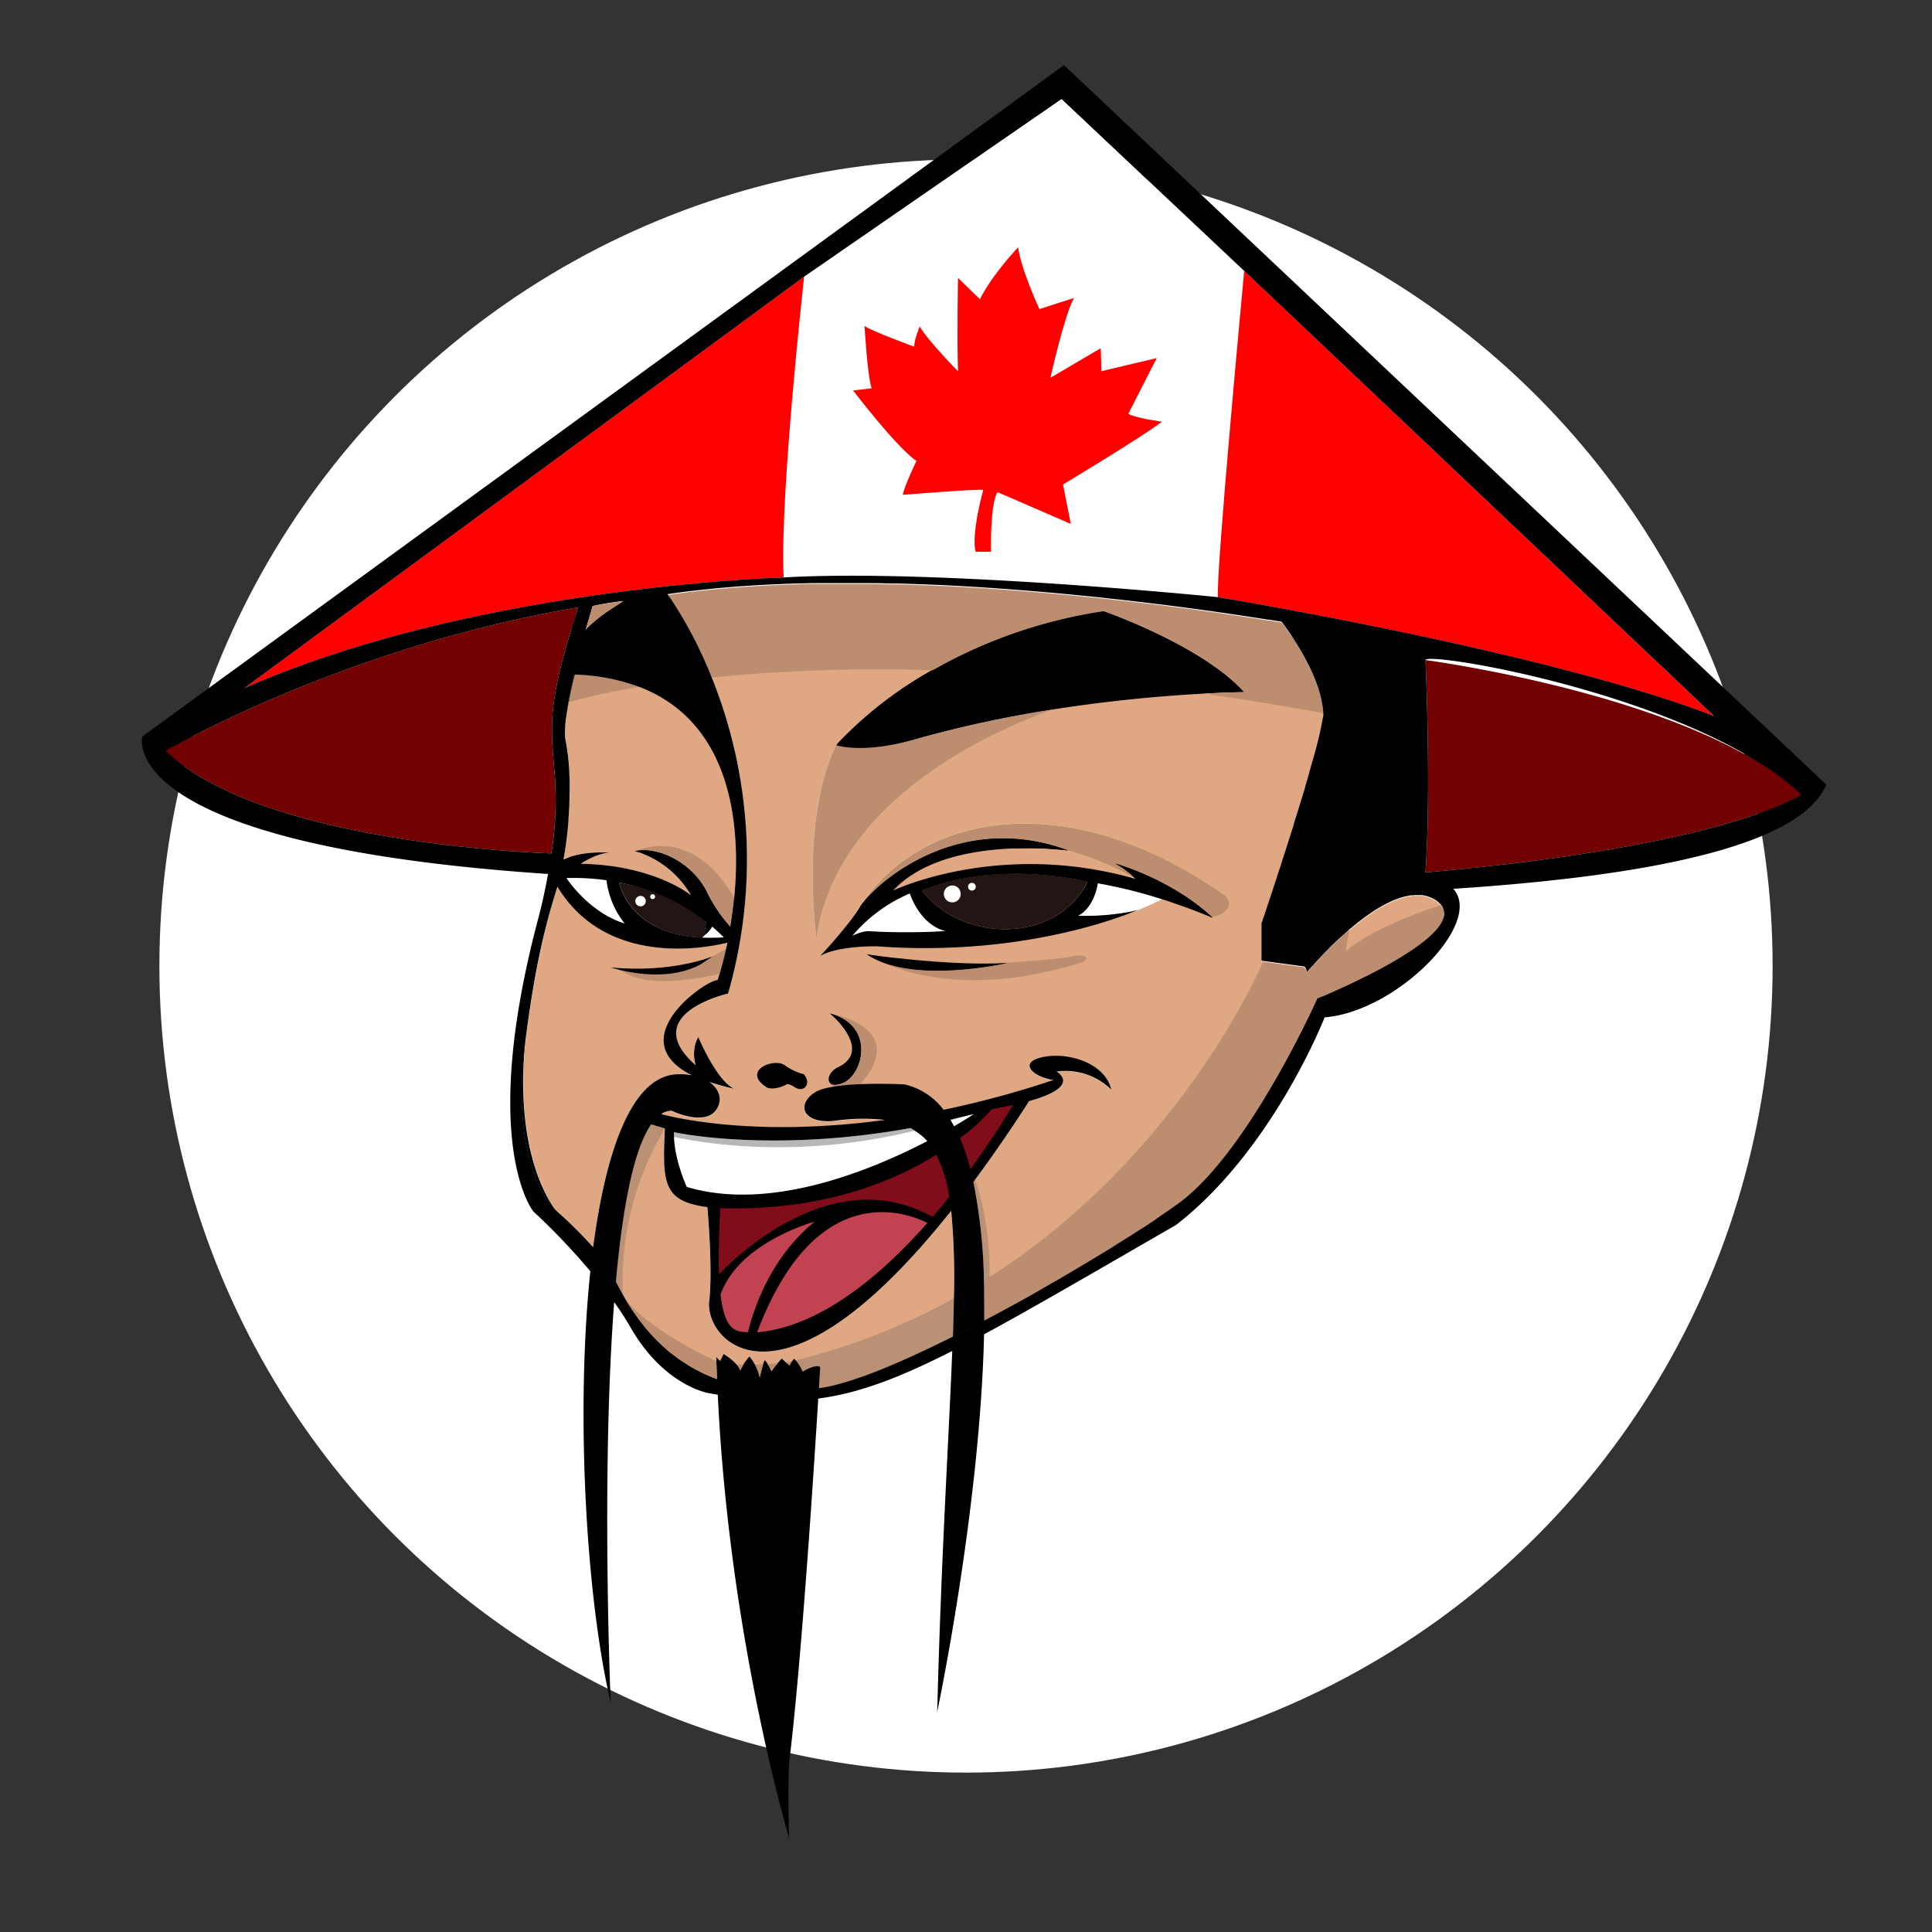 <svg xmlns="http://www.w3.org/2000/svg" id="Layer_8" width="500" height="500" viewBox="0 0 500 500"><rect x="0" y="0" width="500" height="500" fill="#333333" stroke="none"/><defs><style>.cls-1{fill:#fff}.cls-2{fill:#e0a882}.cls-3{fill:#f9d750}.cls-4{fill:none}.cls-5{fill:#bc8e6f}.cls-6{fill:#730000}.cls-7{fill:#820d1a}.cls-8{fill:#c14250}.cls-9{fill:#241515}.cls-10,.cls-11{fill:#cdb140}.cls-10{opacity:.5}.cls-12{fill:#ba9175}.cls-13{fill:red}.cls-14{fill:#b7b7b7}</style></defs><circle cx="250" cy="250" r="208.75" class="cls-1"/><path d="M184.46 238.26l2.86 4.37-5.64.05 2.78-4.42z" class="cls-1"/><path d="M246.84 336a184.56 184.56 0 0 0-.69-22.61c-.82 1-1.64 2-2.44 3-42.57 51.86-61.37 30.48-60.18 20.34.88-7.58-.22-21.31-.48-24.31-11.74-1.46-11.58-6.68-11-20.35l-3.55-1.05c-4.64 6.64-7.45 22.14-9.12 40.74.05.11.11.21.16.31.54 1.08 1.09 2.14 1.66 3.13 6.66 11.63 15.13 18.29 24.38 21.69-.08-1.88-.14-3.77-.19-5.67l1 1 .92-1.8s3.81 2.33 4.24 4.24a14.84 14.84 0 0 1 2.44-3.6 12.92 12.92 0 0 1 2.65 5.4s.85-4.13 1.38-4.45a14.28 14.28 0 0 1 1.59 2.86 32.07 32.07 0 0 1 2.65-3.28l1.09 1 .93.87a11.26 11.26 0 0 1 .73-1.27c.19-.29.39-.53.54-.53l.27.33a10.13 10.13 0 0 1 1.85 3s3.5-2.12 4.56-1.17l-.33 5.47c.88-.12 1.84-.3 2.85-.52l.55-.12a68.82 68.82 0 0 0 7.24-2.18h.07a219.82 219.82 0 0 0 23.93-10.54c.16-3.52.25-6.81.3-9.93z" class="cls-2"/><path d="M158.2 157.62l-4.84.47c-.37 1.2-.81 2.69-1.3 4.34a41.9 41.9 0 0 1 6.14-4.81z" class="cls-3"/><path d="M174.92 278a16 16 0 0 1 4.16.25c-18.47-9.29 3.51-24.65 6.65-24.65.16-.44.33-1 .5-1.54.54-1.73 1.12-3.92 1.68-6.47.12-.54.24-1.11.36-1.66-5.17 1.29-31.24 6.59-44-14.49-2 6.58-5 16.37-8 37.74-3.89 32.75 7.64 46 7.64 46l.21.18v.05a109.53 109.53 0 0 1 9.41 9.34c3.28-25.18 10.01-43.96 21.39-44.75zm-17.08-57.28c-3.5.11-7.53 2.87-7.53 2.87 19.09.31 28.53 8.16 28.53 8.16a25 25 0 0 0-14.53-11.45c6.58-1.27 14.95 3.39 18.56 10.5a40.45 40.45 0 0 0 6.16 9.12c.39-2.35.74-4.84 1-7.47 1.92-19.65-1-45.63-24.49-54.69a52.34 52.34 0 0 0-16.75-3.21c-.91 3.7-1.7 7.36-2.16 10.44-.06.4-.12.81-.16 1.19s-.12.9-.15 1.3v.57c-.05.6-.07 1.16-.07 1.67v.45a7.44 7.44 0 0 0 .18 1.56 58.14 58.14 0 0 1 .94 7.84v.7c.06 1.23.1 2.47.1 3.71q0 1.88-.09 3.72v.54c-.06 1.34-.15 2.66-.26 3.94v.09c-.31 3.81-.79 7.29-1.28 10.1 4.56-2.26 12-1.65 12-1.65z" class="cls-2"/><path d="M373.63 235.79a3 3 0 0 0-.27-.72v-.06a3.72 3.72 0 0 0-.51-.73c-.13-.15-.28-.3-.43-.45a6.46 6.46 0 0 0-.73-.59 8.58 8.58 0 0 0-1.17-.67c-.13 0-.27-.09-.4-.15a8.22 8.22 0 0 0-.83-.3l-.5-.12c-.26-.05-.51-.11-.78-.15h-1.91c-.26 0-.51 0-.77.05l-.61.09-.78.15-.63.15-.78.22-.64.22-.8.29c-.21.09-.43.17-.64.27s-.54.23-.8.36l-.64.31c-.28.13-.55.28-.82.42l-.63.35-.82.48-.62.37-.83.54-.6.4-.84.59-.58.4-.85.64-.53.41c-.32.24-.63.49-.94.74l-.42.34-1.3 1.09-.13.12c-.72.62-1.43 1.25-2.1 1.87l-.11.1c-.69.64-1.34 1.26-2 1.87l-.16.15c-.6.6-1.18 1.18-1.72 1.74l-.17.18c-.53.55-1 1.06-1.47 1.55l-.15.16-1.22 1.26-.1.12c-.35.39-.66.74-.91 1l-.07.08-.57.67-.19.24c-.11-1.7-1-1.59-1-1.59l-10.26-1.39-.49-.07v-9.61s1.51-4.46 3.61-10.86c.31-.95.63-1.94 1-3 0-.14.09-.27.13-.41.13-.41.26-.81.4-1.22l.24-.75c.27-.82.53-1.64.8-2.49.06-.17.11-.35.17-.52.2-.64.41-1.28.61-1.93l.24-.73.15-.49c.35-1.1.71-2.22 1.06-3.34l.12-.39.4-1.3c.36-1.15.72-2.3 1.07-3.45.17-.54.34-1.09.5-1.63l.15-.5.33-1.1c.16-.53.32-1.05.47-1.57.07-.21.13-.42.19-.62.13-.44.25-.87.38-1.3l.48-1.62a1.21 1.21 0 0 1 .05-.18c.26-.93.52-1.84.77-2.72l.15-.56c.25-.87.48-1.72.7-2.53l.08-.32c.19-.71.37-1.4.53-2.06.06-.22.11-.43.16-.64.18-.73.35-1.43.5-2.08v-.15c.14-.6.25-1.16.35-1.68l.09-.43c.1-.55.19-1.06.24-1.49 0-.22-.06-.45-.07-.67q-16.09-3-30.85-5c6.52-.35 10.42-.38 10.42-.38-10.9-12.17-36.49-21.06-36.49-21.06a127.26 127.26 0 0 0-44.23 15.27 436.09 436.09 0 0 0-57.22 1.91 126 126 0 0 1 4.3 82S165 262.51 180 275.77c0 0-1.28-4 .69-7.26 0 0 4.56 11 9.17 13.34a63 63 0 0 1-6.34-1.76c2.57 1.82 3.52 4.55 1.86 7.1-3 4.56-11.64.35-11.64.35a5.07 5.07 0 0 0-2.66.87c4.29 1.14 25.2 5.95 57.84 1.51a50.25 50.25 0 0 0-13 .24c-8.34.84-9.9-4.25-5.09-7.36s23.19-2.08 23.19-2.08a17.47 17.47 0 0 1 10.13 6.57 249.46 249.46 0 0 0 28.41-7.7c-5.65-1-9.26-4.77-2.4-6s15.91 1.91 17.39 8.49a17 17 0 0 0-14.14-4.74s7 3.76-7.08 7.67c-4.92 7.61-9.59 14.34-14 20.34l-.42.56a141 141 0 0 1 2.73 25.54c.1 3.37.13 6.83.09 10.34l.68-.36q3.66-1.94 7.31-3.95l.4-.22 3.16-1.75.85-.48 2.64-1.49 1.11-.64 2.37-1.36 1.15-.66 2.28-1.33 1.13-.67 2.21-1.31 1.15-.69 2.06-1.24 1.18-.71 2-1.21c.37-.23.73-.46 1.1-.67l1.91-1.2 1.07-.66 1.83-1.16 1-.62 1.73-1.12 1-.61 1.6-1.06.89-.58 1.61-1.08.69-.46 1.56-1.07.55-.39c.67-.46 1.3-.91 1.89-1.34 18.25-13.15 36-53.07 36-53.07l.25-.11.12-.05.87-.37h.12c.81-.35 1.94-.84 3.31-1.46l.11-.05 2.2-1 .18-.08c1.61-.75 3.4-1.6 5.26-2.55h.06c.92-.47 1.86-.94 2.8-1.44l.21-.11c1.92-1 3.86-2.1 5.71-3.22.9-.55 1.78-1.1 2.63-1.66l.22-.14c.84-.56 1.65-1.12 2.41-1.69.78-.58 1.51-1.16 2.18-1.73.64-.56 1.21-1.11 1.73-1.66l.17-.18a12.39 12.39 0 0 0 1.26-1.6l.06-.11a6.27 6.27 0 0 0 .76-1.57 3.7 3.7 0 0 0 .17-2.06zm-157.24-42.93c1.59.41 8.45 1.77 19.51-1.27a302.05 302.05 0 0 1 36.67-8c-15.48 5.5-56.14 23.24-61.27 59.38 0 .03-4.3-31.04 5.09-50.11zm97.31 44.49c-10.79-10-25.08-13.87-25.08-13.87a20.25 20.25 0 0 1 5.3 4A78.69 78.69 0 0 0 276 220l.43.05C249 210 228.05 227.19 222.84 234.3a29.49 29.49 0 0 1-2 3c15.8-27.76 55.85-34.23 96.29-5.45 2.51 2.7-.47 5.15-3.43 5.5z" class="cls-2"/><path d="M315.24 154.55s85.06 14 128.33 30.75L322 70.11l-47.28-44.54-66.61 46L63.23 178.09c60.25-26.52 139.58-28.64 139.58-28.64 39.24-2.34 112.43 5.1 112.43 5.1z" class="cls-4"/><path d="M368.92 170.86c0 .31.36 7.77.45 13.81.29 11.88.43 28.31-.46 41.12 79-6.95 97.22-20.2 97.22-20.2-26.86-25.45-97.21-34.77-97.22-34.77a.06.06 0 0 0 .01.04zM149 159.27c.21-.68.44-1.39.66-2.08C89 167.41 42.87 194.3 42.87 194.3c23.08 22.61 87.94 26.12 99.82 26.57a88.55 88.55 0 0 0 1-18.67c-1-13.68-2.33-18 4.21-39.54q.51-1.66 1.1-3.39z" class="cls-4"/><path d="M147.12 181.76c-.8 4.41-1.19 8.13-.73 10 2.82 14.29-.71 33-1.91 36.92-2 6.58-5.31 16.26-8.28 38.53-3.89 32.75 7.64 46 7.64 46s12.44 10.75 14.71 17c12.55 26.59 33.25 31.64 53.31 29.13s74.67-34.51 92.91-47.66 36-53.07 36-53.07 42.64-17.39 30.86-25.34-33.51 18.67-33.51 18.67c-.11-1.7-.21-2.34-.21-2.34l-11.53-.71v-9.61s14.75-43.48 16.12-54c0-.22-.06-.45-.07-.67-121.15-22.4-186.2-5.52-195.31-2.85z" class="cls-4"/><path d="M272.57 183.62a302.05 302.05 0 0 0-36.67 8c-11.06 3-17.92 1.68-19.51 1.27C207 211.93 211.3 243 211.3 243c5.13-36.14 45.79-53.88 61.27-59.38z" class="cls-4"/><path d="M220.86 237.31a29.49 29.49 0 0 0 2-3c5.21-7.11 26.11-24.27 53.58-14.21l-.44-.1a78.69 78.69 0 0 1 17.93 7.47 20.25 20.25 0 0 0-5.3-4s14.29 3.87 25.08 13.87c3-.31 5.94-2.8 3.45-5.49-40.45-28.77-80.5-22.3-96.3 5.46z" class="cls-3"/><path d="M220.86 237.31a29.49 29.49 0 0 0 2-3c5.21-7.11 26.11-24.27 53.58-14.21l-.44-.1a78.69 78.69 0 0 1 17.93 7.47 20.25 20.25 0 0 0-5.3-4s14.29 3.87 25.08 13.87c3-.31 5.94-2.8 3.45-5.49-40.45-28.77-80.5-22.3-96.3 5.46z" class="cls-5"/><path d="M148.22 159.49l-.31 3.17q.5-1.64 1.05-3.39z" class="cls-6"/><path d="M185.39 311.8l.45 20.08 13.58-12.17 22.48-7.23h9l10.61 4 23.33-32-8.48 1.27-16.36 11.9s-27.22 10.76-27.75 10.54-26.13 2.81-26.13 2.81z" class="cls-7"/><path d="M242.13 316.47s-10.61-3.68-11.88-4-18 2.69-18 2.69l-12.41 4.38-14.45 12.81v8.55l7 5.72s8.69 1.42 9.12 1.28 10.46-5 10.46-5l12.59-8z" class="cls-8"/><path d="M238.61 230.43c9.82 13.15 34.43 14.38 42.85-2.23 0 0-22.63-5.97-42.85 2.23z" class="cls-9"/><path d="M173.89 292v4.94l3 11 15.34 3 22.23-2.41 17.07-5.09 13-8.27 9.62-8.77s-5.73 1.49-6.09 1.63-17.88 2.26-18.59 2.26-25.25 2-25.25 2l-15.27 1.2-10.68-1.34z" class="cls-1"/><path d="M208 278a14.42 14.42 0 0 1-4.93-2.34c-3-2-11.29 1.6-4.56 5.79 2 .84 4.93-.73 4.93-.73s.22-.65 2.39.73 4.35-1.01 2.17-3.45z"/><path d="M216.39 192.86C207 211.93 211.3 243 211.3 243c5.13-36.14 45.79-53.88 61.27-59.38a302.05 302.05 0 0 0-36.67 8c-11.06 3.01-17.9 1.65-19.51 1.24z" class="cls-5"/><path d="M285.54 158.09a127.26 127.26 0 0 0-44.23 15.27 103.36 103.36 0 0 0-23.9 18.35c-.67.73-1 1.15-1 1.15l.42.12c1.6.41 8 1.65 19.09-1.39a302.05 302.05 0 0 1 36.67-8 391.93 391.93 0 0 1 39-4.09c6.52-.35 10.42-.38 10.42-.38-10.88-12.12-36.47-21.03-36.47-21.03z"/><path d="M181.93 237.61a51.67 51.67 0 0 0-21.75-9.22c1 3.58 5.13 13.5 21.5 14.29a16.27 16.27 0 0 0 2.57-2.91c.11-.48-1.52 0-1.46-1.18-.27-.22-.58-.77-.86-.98z" class="cls-9"/><path d="M248.63 231.35a2.18 2.18 0 1 1-2.17-2.18 2.17 2.17 0 0 1 2.17 2.18zm3.9-1.87a1 1 0 1 1-1-1 1 1 0 0 1 1 1zm-85.41 3.72a1.35 1.35 0 1 1-1.34-1.34 1.34 1.34 0 0 1 1.34 1.34zm2.41-1.15a.63.63 0 0 1-.63.63.63.63 0 1 1 0-1.26.63.63 0 0 1 .63.63z" class="cls-1"/><path d="M238.61 230.43c9.82 13.15 34.43 14.38 42.85-2.23 0 0-22.63-5.97-42.85 2.23zm-3.13.83a39.71 39.71 0 0 0-14.92 11s2.69-1.35 4.45-1.2a167.16 167.16 0 0 0 19.73 0c-6.86-1.81-9.26-9.8-9.26-9.8z" class="cls-4"/><path d="M293.92 227.51A78.69 78.69 0 0 0 276 220l-12.46-.51c-10.36.26-24.42 2.35-32.4 10.95-.01.04 27.35-13.11 62.78-2.93z" class="cls-4"/><path d="M314 237.59a3 3 0 0 0-.26-.24h-.16z"/><path d="M276 220zm37.49 17.38c-3 .21.47.21.47.21l-.47-.21z" class="cls-10"/><path d="M293.92 227.51l19.62 9.86h.16c-10.79-10-25.08-13.87-25.08-13.87a20.25 20.25 0 0 1 5.3 4.01zm-71.08 10.93l3.73-6.38 16-10.91 11.07-2 9.91.4a90.74 90.74 0 0 1 12.89.56c-27.44-10.11-48.39 7.08-53.6 14.19a29.49 29.49 0 0 1-2 3 50 50 0 0 0-2.78 5.69z"/><path d="M294.45 235.5l-1.25.33c.43-.1.8-.21 1.25-.33z" class="cls-4"/><path d="M235.48 231.26a39.71 39.71 0 0 0-14.92 11s2.69-1.35 4.45-1.2a167.16 167.16 0 0 0 19.73 0c-6.86-1.81-9.26-9.8-9.26-9.8zM279 237a62.62 62.62 0 0 0 14.24-1.12l1.25-.33s3.41-1.39 6.25-2.83a124.88 124.88 0 0 0-16.64-4.13s-.79 6.13-5.1 8.41z" class="cls-1"/><path d="M235.48 231.26a39.71 39.71 0 0 0-14.92 11s2.69-1.35 4.45-1.2a167.16 167.16 0 0 0 19.73 0c-6.86-1.81-9.26-9.8-9.26-9.8z" class="cls-4"/><path d="M288.62 223.48a20.25 20.25 0 0 1 5.3 4c-35.43-10.18-62.79 3-62.79 3 8-8.6 22-10.69 32.4-10.95a90.74 90.74 0 0 1 12.89.56c-27.42-10.09-48.37 7.1-53.58 14.21a29.49 29.49 0 0 1-2 3 129.63 129.63 0 0 1-8.61 10.14s3.39-2.54 14.64-2.54c40.23 3 67.56-9.41 67.56-9.41-.41.12-.82.23-1.25.33A62.62 62.62 0 0 1 279 237c4.35-2.23 5.1-8.41 5.1-8.41a124.88 124.88 0 0 1 16.64 4.13c6.49 2.07 11.35 4.09 12.79 4.71h.21c-10.83-10.08-25.12-13.95-25.12-13.95zm-50 7c20.22-8.2 42.85-2.23 42.85-2.23-8.47 16.56-33.04 15.33-42.86 2.18zM225 241c-1.76-.15-4.45 1.2-4.45 1.2a39.71 39.71 0 0 1 14.92-11s2.4 8 9.26 9.76A167.16 167.16 0 0 1 225 241z"/><path d="M313.49 237.38l.47.21-.42-.22z"/><path d="M313.49 237.38l.47.21-.42-.22z" class="cls-10"/><path d="M175.31 224.75s5.58 5.59 5.86 5.75 3.61 6.91 3.61 6.91l4.81 4.45.15-1.19a39.16 39.16 0 0 1-6.87-9.87c-3.61-7.11-12-11.77-18.56-10.5l3.13.63zm20.63 120.09c16.31-1.44 32-14.63 44.1-28.35-5.25-2.64-28.96-11.81-44.1 28.35z" class="cls-4"/><path d="M186.41 312.68c-.39 7.2-.47 12.79-.31 17.12 2.76-3 28.84-29.73 55.25-14.84 1.5-1.74 2.93-3.48 4.3-5.2a35.17 35.17 0 0 0-3.33-10.91c-11.32 7.15-29.7 14.63-55.91 13.83z" class="cls-4"/><path d="M210.87 316.18s-19.55 5.23-24.4 18.87c1.09 9.44 4 9.66 7.1 9.77 1.43-5.91 5.82-19.42 17.3-28.64zm29.07-20.85a14.91 14.91 0 0 0-4.34-3.33c-36.46 6.56-61.21 1.07-61.21 1.07-.22 6.56 3.34 14.15 3.34 14.15 21.45 6.39 47.35-4.16 62.21-11.89zm6.06-5.54c.34.54.66 1.11 1 1.68 3.22-1.88 5.09-3.14 5.09-3.14-2.09.53-4.09 1-6.09 1.46zm2.45 4.83a55.37 55.37 0 0 1 2.69 8c5.41-7.41 9.3-13.7 11-16.59-1.63.36-3.42.71-5.46 1.06a53.64 53.64 0 0 1-8.23 7.53z" class="cls-4"/><path d="M164.31 220.3c6.58-1.27 14.95 3.39 18.56 10.5a40.69 40.69 0 0 0 6.16 9.12c.39-2.35.74-4.84 1-7.47-10.92-19.45-25.72-12.15-25.72-12.15z" class="cls-5"/><path d="M190.65 233.52c-.2-.39-.42-.7-.63-1.07-.25 2.63-.6 5.12-1 7.47.27.29.52.56.71.75z"/><path d="M175.31 224.75s5.58 5.59 5.86 5.75 3.61 6.91 3.61 6.91l4.81 4.45.15-1.19a39.16 39.16 0 0 1-6.87-9.87c-3.61-7.11-12-11.77-18.56-10.5l3.13.63z"/><path d="M195.94 344.84c16.31-1.44 32-14.63 44.1-28.35-5.25-2.64-28.96-11.81-44.1 28.35z" class="cls-4"/><path d="M210.87 316.18s-19.55 5.23-24.4 18.87c1.09 9.44 4 9.66 7.1 9.77 1.43-5.91 5.82-19.42 17.3-28.64z" class="cls-4"/><path d="M186.41 312.68c-.39 7.2-.47 12.79-.31 17.12 2.76-3 28.84-29.73 55.25-14.84 1.5-1.74 2.93-3.48 4.3-5.2a35.17 35.17 0 0 0-3.33-10.91c-11.32 7.15-29.7 14.63-55.91 13.83z" class="cls-4"/><path d="M239.94 295.33a14.91 14.91 0 0 0-4.34-3.33c-36.46 6.56-61.21 1.07-61.21 1.07-.22 6.56 3.34 14.15 3.34 14.15 21.45 6.39 47.35-4.16 62.21-11.89zm6.06-5.54c.34.54.66 1.11 1 1.68 3.22-1.88 5.09-3.14 5.09-3.14-2.09.53-4.09 1-6.09 1.46zm2.45 4.83a55.37 55.37 0 0 1 2.69 8c5.41-7.41 9.3-13.7 11-16.59-1.63.36-3.42.71-5.46 1.06a53.64 53.64 0 0 1-8.23 7.53zm-67.28-44.93l.3-.2-.39.22z" class="cls-4"/><path d="M184.46 247.45a17.77 17.77 0 0 1-3 2l-.3.2h-.09c-7.26 3.8-16.19 2.42-20.48 1.37 6.4 5.16 21.39 2 25.64 1 .54-1.73 1.12-3.92 1.68-6.47z" class="cls-5"/><path d="M184.46 247.45l-3 2a17.77 17.77 0 0 0 3-2z" class="cls-11"/><path d="M158.05 250.37s1 .33 2.55.71c4.29 1 13.22 2.43 20.48-1.37l.39-.22 3-2s-10.3 4.42-26.42 2.88z"/><path d="M277.83 247.45c-3.16.78-16.06 1.63-17.11 1.7 0 0-24.68 5.73-36.34-2.2 0 0 19.16 13.61 55.64 2.11 2.48-1.18.43-2.25-2.19-1.61z" class="cls-5"/><path d="M260.72 249.15l-8 1.17-5.73-.4-11.66-.42-11-2.55c11.67 7.93 36.39 2.2 36.39 2.2z"/><path d="M224.38 247c11.66 7.93 36.34 2.2 36.34 2.2-14.78.94-36.34-2.2-36.34-2.2z"/><path d="M214.83 262.3c11.88 3.32 8.34 15.84 3.39 17.89-1.77.73-2.84.61-3.37.11.88 2.43 6.65 1.54 6.65 1.54 15.36-15.93-6.67-19.54-6.67-19.54z" class="cls-5"/><path d="M215 262.43l-.15-.13z" class="cls-10"/><path d="M218.22 280.19c4.95-2.05 8.49-14.57-3.39-17.89l.15.13 5.23 4.54 1.16 3.92-.49 4.2-1.88 3.38-4.19 1.83c.57.5 1.64.62 3.41-.11z"/><path d="M214.83 262.3l.15.13c1.29 1.14 10.67 9.77 1.69 13.87-1.95 1-2.77 3.11-1.82 4 .53.5 1.6.62 3.37-.11 4.95-2.05 8.49-14.57-3.39-17.89z"/><path d="M195.94 344.84c16.31-1.44 32-14.63 44.1-28.35-5.25-2.64-28.96-11.81-44.1 28.35z" class="cls-4"/><path d="M210.87 316.18s-19.55 5.23-24.4 18.87c1.09 9.44 4 9.66 7.1 9.77 1.43-5.91 5.82-19.42 17.3-28.64zm29.07-20.85a14.91 14.91 0 0 0-4.34-3.33c-36.46 6.56-61.21 1.07-61.21 1.07-.22 6.56 3.34 14.15 3.34 14.15 21.45 6.39 47.35-4.16 62.21-11.89zm-52.62-52.7a51 51 0 0 0-27.14-14.24c1.06 3.97 6.01 15.73 27.14 14.24zm-40.73-15.35c1.45 2.12 6.81 9.18 15.07 11.76a22.29 22.29 0 0 1-4.7-11.19 60.64 60.64 0 0 0-10.37-.57z" class="cls-4"/><path d="M186.41 312.68c-.39 7.2-.47 12.79-.31 17.12 2.76-3 28.84-29.73 55.25-14.84 1.5-1.74 2.93-3.48 4.3-5.2a35.17 35.17 0 0 0-3.33-10.91c-11.32 7.15-29.7 14.63-55.91 13.83zM246 289.79c.34.54.66 1.11 1 1.68 3.22-1.88 5.09-3.14 5.09-3.14-2.09.53-4.09 1-6.09 1.46zm2.45 4.83a55.37 55.37 0 0 1 2.69 8c5.41-7.41 9.3-13.7 11-16.59-1.63.36-3.42.71-5.46 1.06a53.64 53.64 0 0 1-8.23 7.53z" class="cls-4"/><path d="M252.34 305.3l-.42.56c2.23 10.19 3 22.67 2.82 35.88l.68-.36c2.33-19.56-1.7-32.38-3.08-36.08z" class="cls-12"/><path d="M373.63 235.79l-.1 1.86a3.7 3.7 0 0 0 .1-1.86zm-.81-1.51a5.69 5.69 0 0 0-1.16-1c-6.27-4.24-15.36 1.33-22.5 7.46l-.9 5.48c7.37-6.31 22.09-11.15 24.56-11.94zm-186.41 78.4c-.39 7.2-.47 12.79-.31 17.12 2.76-3 28.84-29.73 55.25-14.84 1.5-1.74 2.93-3.48 4.3-5.2a35.17 35.17 0 0 0-3.33-10.91c-11.32 7.15-29.7 14.63-55.91 13.83z" class="cls-4"/><path d="M239.94 295.33a14.91 14.91 0 0 0-4.34-3.33c-36.46 6.56-61.21 1.07-61.21 1.07-.22 6.56 3.34 14.15 3.34 14.15 21.45 6.39 47.35-4.16 62.21-11.89zm12.06-7c-2.06.53-4.06 1-6.07 1.46.34.54.66 1.11 1 1.68 3.22-1.88 5.07-3.14 5.07-3.14zm-56.06 56.51c16.31-1.44 32-14.63 44.1-28.35-5.25-2.64-28.96-11.81-44.1 28.35zm55.2-42.26c5.41-7.41 9.3-13.7 11-16.59-1.63.36-3.42.71-5.46 1.06a53.64 53.64 0 0 1-8.24 7.57 55.37 55.37 0 0 1 2.7 7.96zm-104.55-75.3c1.45 2.12 6.81 9.18 15.07 11.76a22.29 22.29 0 0 1-4.7-11.19 60.64 60.64 0 0 0-10.37-.57zm40.73 15.35a51 51 0 0 0-27.14-14.24c1.06 3.97 6.01 15.73 27.14 14.24z" class="cls-4"/><path d="M210.87 316.18s-19.55 5.23-24.4 18.87c1.09 9.44 4 9.66 7.1 9.77 1.43-5.91 5.82-19.42 17.3-28.64zM322 70.11l-47.28-44.54-66.61 46L63.23 178.09c60.25-26.52 139.58-28.64 139.58-28.64 39.24-2.34 112.43 5.1 112.43 5.1s85.06 14 128.33 30.75z" class="cls-4"/><path d="M368.92 170.86c0 .31.36 7.77.45 13.81.29 11.88.43 28.31-.46 41.12 79-6.95 97.22-20.2 97.22-20.2-26.86-25.45-97.21-34.77-97.22-34.77a.06.06 0 0 0 .01.04zm-226.23 50.01a88.55 88.55 0 0 0 1-18.67c-1-13.68-2.33-18 4.21-39.54q.5-1.64 1.05-3.39c.21-.68.44-1.39.66-2.08C89 167.41 42.87 194.3 42.87 194.3c23.13 22.61 87.94 26.12 99.82 26.57z" class="cls-4"/><path d="M334 164.29c-.56-.83-1.12-1.63-1.67-2.38.51.75 1.07 1.55 1.67 2.38z" class="cls-11"/><path d="M147.12 181.76a168.54 168.54 0 0 1 18.41-4 52.52 52.52 0 0 0-16.89-3.22c-.57 2.46-1.1 4.95-1.52 7.22z" class="cls-5"/><path d="M153 158c0 .11-.07.25-.11.36l.28-.41z" class="cls-11"/><path d="M239.94 295.33a14.91 14.91 0 0 0-4.34-3.33c-36.46 6.56-61.21 1.07-61.21 1.07-.22 6.56 3.34 14.15 3.34 14.15 21.45 6.39 47.35-4.16 62.21-11.89zm-29.07 20.85s-19.55 5.23-24.4 18.87c1.09 9.44 4 9.66 7.1 9.77 1.43-5.91 5.82-19.42 17.3-28.64zm-64.28-88.9c1.45 2.12 6.81 9.18 15.07 11.76a22.29 22.29 0 0 1-4.7-11.19 60.64 60.64 0 0 0-10.37-.57z" class="cls-4"/><path d="M186.41 312.68c-.39 7.2-.47 12.79-.31 17.12 2.76-3 28.84-29.73 55.25-14.84 1.5-1.74 2.93-3.48 4.3-5.2a35.17 35.17 0 0 0-3.33-10.91c-11.32 7.15-29.7 14.63-55.91 13.83zm.91-70.05a51 51 0 0 0-27.14-14.24c1.06 3.97 6.01 15.73 27.14 14.24z" class="cls-4"/><path d="M195.94 344.84c16.31-1.44 32-14.63 44.1-28.35-5.25-2.64-28.96-11.81-44.1 28.35zM246 289.79c.34.54.66 1.11 1 1.68 3.22-1.88 5.09-3.14 5.09-3.14-2.09.53-4.09 1-6.09 1.46zm10.69-2.74a53.64 53.64 0 0 1-8.24 7.57 55.37 55.37 0 0 1 2.69 8c5.41-7.41 9.3-13.7 11-16.59-1.62.32-3.41.67-5.45 1.02z" class="cls-4"/><path d="M246.84 336a166.07 166.07 0 0 1-41 16.05 10.13 10.13 0 0 1 1.85 3s3.5-2.12 4.56-1.17l-.33 5.47c7.77-1 20.69-6.39 34.66-13.38.12-3.56.21-6.85.26-9.97z" class="cls-12"/><path d="M205 352.24l-1.66.4.93.87a11.26 11.26 0 0 1 .73-1.27zm167.82-117.96c-2.47.79-17.19 5.63-24.56 11.9l.9-5.48a101.13 101.13 0 0 0-11 11.21c-.11-1.7-1-1.59-1-1.59l-10.26-1.39c-3.82 8.53-25.52 53.26-72.25 82.47.1 3.37.13 6.83.09 10.34l.68-.36c19.63-10.38 39.64-22.73 49.35-29.73 18.25-13.15 36-53.07 36-53.07s30.11-12.29 32.73-20.93l.1-1.86a3.55 3.55 0 0 0-.78-1.51z" class="cls-5"/><path d="M239.94 295.33a14.91 14.91 0 0 0-4.34-3.33c-36.46 6.56-61.21 1.07-61.21 1.07-.22 6.56 3.34 14.15 3.34 14.15 21.45 6.39 47.35-4.16 62.21-11.89zm-44 49.51c16.31-1.44 32-14.63 44.1-28.35-5.25-2.64-28.96-11.81-44.1 28.35z" class="cls-4"/><path d="M210.87 316.18s-19.55 5.23-24.4 18.87c1.09 9.44 4 9.66 7.1 9.77 1.43-5.91 5.82-19.42 17.3-28.64zm-23.55-73.55a51 51 0 0 0-27.14-14.24c1.06 3.97 6.01 15.73 27.14 14.24zm-40.73-15.35c1.45 2.12 6.81 9.18 15.07 11.76a22.29 22.29 0 0 1-4.7-11.19 60.64 60.64 0 0 0-10.37-.57z" class="cls-4"/><path d="M186.41 312.68c-.39 7.2-.47 12.79-.31 17.12 2.76-3 28.84-29.73 55.25-14.84 1.5-1.74 2.93-3.48 4.3-5.2a35.17 35.17 0 0 0-3.33-10.91c-11.32 7.15-29.7 14.63-55.91 13.83zm62.04-18.06a55.37 55.37 0 0 1 2.69 8c5.41-7.41 9.3-13.7 11-16.59-1.63.36-3.42.71-5.46 1.06a53.64 53.64 0 0 1-8.23 7.53zm-2.45-4.83c.34.54.66 1.11 1 1.68 3.22-1.88 5.09-3.14 5.09-3.14-2.09.53-4.09 1-6.09 1.46z" class="cls-4"/><path d="M172.05 292.1l-3.55-1.05c-4.64 6.64-7.45 22.15-9.12 40.75.59 1.18 1.19 2.35 1.82 3.43a77.24 77.24 0 0 1 10.85-43.13z" class="cls-12"/><path d="M187.32 242.63a51 51 0 0 0-27.14-14.24c1.06 3.97 6.01 15.73 27.14 14.24zm52.62 52.7a14.91 14.91 0 0 0-4.34-3.33c-36.46 6.56-61.21 1.07-61.21 1.07-.22 6.56 3.34 14.15 3.34 14.15 21.45 6.39 47.35-4.16 62.21-11.89zm129.43-110.66c-.09-6-.44-13.5-.45-13.81.08 2.5.3 7.51.45 13.81z" class="cls-4"/><path d="M157.84 220.72c-3.5.11-7.53 2.87-7.53 2.87 19.09.31 28.53 8.16 28.53 8.16a25 25 0 0 0-14.53-11.45c6.58-1.27 14.95 3.39 18.56 10.5a40.45 40.45 0 0 0 6.16 9.12c.39-2.35.74-4.84 1-7.47 1.92-19.65-1-45.63-24.49-54.69a52.52 52.52 0 0 0-16.89-3.22c-.57 2.48-1.1 5-1.52 7.22-.8 4.41-1.19 8.13-.73 10 2.06 10.41.74 23.11-.59 30.79 4.59-2.44 12.03-1.83 12.03-1.83zM240 316.49c-5.25-2.64-29-11.81-44.1 28.35 16.35-1.44 32.03-14.63 44.1-28.35z" class="cls-4"/><path d="M186.41 312.68c-.39 7.2-.47 12.79-.31 17.12 2.76-3 28.84-29.73 55.25-14.84 1.5-1.74 2.93-3.48 4.3-5.2a35.17 35.17 0 0 0-3.33-10.91c-11.32 7.15-29.7 14.63-55.91 13.83z" class="cls-4"/><path d="M186.47 335.05c1.09 9.44 4 9.66 7.1 9.77 1.44-5.91 5.82-19.42 17.3-28.64 0 0-19.55 5.23-24.4 18.87zM246 289.79c.34.54.66 1.11 1 1.68 3.22-1.88 5.09-3.14 5.09-3.14-2.09.53-4.09 1-6.09 1.46zm-99.41-62.51c1.45 2.12 6.81 9.18 15.07 11.76a22.29 22.29 0 0 1-4.7-11.19 60.64 60.64 0 0 0-10.37-.57zm110.1 59.77a53.64 53.64 0 0 1-8.24 7.57 55.37 55.37 0 0 1 2.69 8c5.41-7.41 9.3-13.7 11-16.59-1.62.32-3.41.67-5.45 1.02z" class="cls-4"/><path d="M174.92 278a16 16 0 0 1 4.16.25c-18.47-9.29 3.51-24.65 6.65-24.65.16-.44.33-1 .5-1.54.54-1.73 1.12-3.92 1.68-6.47.12-.54.24-1.11.36-1.66-5.17 1.29-31.24 6.59-44-14.49-2 6.57-5.17 16.33-8 37.74-3.89 32.75 7.64 46 7.64 46a113.71 113.71 0 0 1 9.67 9.57c3.23-25.18 9.96-43.96 21.34-44.75z" class="cls-4"/><path d="M243.71 316.39c-42.57 51.86-61.37 30.48-60.18 20.34.88-7.58-.22-21.31-.48-24.31-11.74-1.46-11.58-6.68-11-20.35l-3.55-1.05c-4.64 6.64-7.45 22.15-9.12 40.75.59 1.18 1.19 2.35 1.82 3.43 12.28 21.44 30.7 26.11 48.83 24.26.61-.06 1.22-.1 1.83-.18 7.76-1 20.72-6.38 34.72-13.39.12-3.51.21-6.8.26-9.93a184.56 184.56 0 0 0-.69-22.61c-.82 1.05-1.64 2.07-2.44 3.04z" class="cls-4"/><path d="M239.94 295.33a14.91 14.91 0 0 0-4.34-3.33c-36.46 6.56-61.21 1.07-61.21 1.07-.22 6.56 3.34 14.15 3.34 14.15 21.45 6.39 47.35-4.16 62.21-11.89zm-53.47 39.72c1.09 9.44 4 9.66 7.1 9.77 1.44-5.91 5.82-19.42 17.3-28.64 0 0-19.55 5.23-24.4 18.87zm-28.63-114.33c-3.5.11-7.53 2.87-7.53 2.87 19.09.31 28.53 8.16 28.53 8.16a25 25 0 0 0-14.53-11.45c6.58-1.27 14.95 3.39 18.56 10.5a40.45 40.45 0 0 0 6.16 9.12c.39-2.35.74-4.84 1-7.47 1.92-19.65-1-45.63-24.49-54.69a52.52 52.52 0 0 0-16.89-3.22c-.57 2.48-1.1 5-1.52 7.22-.8 4.41-1.19 8.13-.73 10 2.06 10.41.74 23.11-.59 30.79 4.59-2.44 12.03-1.83 12.03-1.83z" class="cls-4"/><path d="M240 316.49c-5.25-2.64-29-11.81-44.1 28.35 16.35-1.44 32.03-14.63 44.1-28.35zm-52.68-73.86a51 51 0 0 0-27.14-14.24c1.06 3.97 6.01 15.73 27.14 14.24z" class="cls-4"/><path d="M186.41 312.68c-.39 7.2-.47 12.79-.31 17.12 2.76-3 28.84-29.73 55.25-14.84 1.5-1.74 2.93-3.48 4.3-5.2a35.17 35.17 0 0 0-3.33-10.91c-11.32 7.15-29.7 14.63-55.91 13.83zm70.28-25.63a53.64 53.64 0 0 1-8.24 7.57 55.37 55.37 0 0 1 2.69 8c5.41-7.41 9.3-13.7 11-16.59-1.62.32-3.41.67-5.45 1.02zM246 289.79c.34.54.66 1.11 1 1.68 3.22-1.88 5.09-3.14 5.09-3.14-2.09.53-4.09 1-6.09 1.46zm-99.41-62.51c1.45 2.12 6.81 9.18 15.07 11.76a22.29 22.29 0 0 1-4.7-11.19 60.64 60.64 0 0 0-10.37-.57z" class="cls-4"/><path d="M243.71 316.39c-42.57 51.86-61.37 30.48-60.18 20.34.88-7.58-.22-21.31-.48-24.31-11.74-1.46-11.58-6.68-11-20.35l-3.55-1.05c-4.64 6.64-7.45 22.15-9.12 40.75.59 1.18 1.19 2.35 1.82 3.43 12.28 21.44 30.7 26.11 48.83 24.26.61-.06 1.22-.1 1.83-.18 7.76-1 20.72-6.38 34.72-13.39.12-3.51.21-6.8.26-9.93a184.56 184.56 0 0 0-.69-22.61c-.82 1.05-1.64 2.07-2.44 3.04z" class="cls-4"/><path d="M174.92 278a16 16 0 0 1 4.16.25c-18.47-9.29 3.51-24.65 6.65-24.65.16-.44.33-1 .5-1.54.54-1.73 1.12-3.92 1.68-6.47.12-.54.24-1.11.36-1.66-5.17 1.29-31.24 6.59-44-14.49-2 6.57-5.17 16.33-8 37.74-3.89 32.75 7.64 46 7.64 46a113.71 113.71 0 0 1 9.67 9.57c3.23-25.18 9.96-43.96 21.34-44.75z" class="cls-4"/><path d="M322 70.11l-47.28-44.54-66.61 46s-6.36 56.85-5.3 77.85c39.24-2.34 112.43 5.1 112.43 5.1C314.6 149 322 70.11 322 70.11zm-45 65.42l-18.95-8.21c-2 3-1.69 15.42-1.69 15.42h-4c-1.14-4.81 2-16 2-16-1.39-.29-20.82 1.27-20.82 1.27.42-2.4 3.54-8.77 3.54-8.77-5.1-3.39-16.41-18.24-16.41-18.24l4.81-.56c-1.13-3.26-1.84-16.13-1.84-16.13 1.7 1.28 12.87 5.38 12.87 5.38-.14-1.56 1.41-5.24 1.41-5.24 2 3.54 9.9 11.6 9.9 11.6-.28-8.48 0-24.18 0-24.18l5.66 5.51c3.52-6.62 10-13.38 10-13.38.71 5.66 5.51 16 5.51 16l8.91-2.83c-2.54 4.67-6.08 20.65-6.08 20.65l13-7.64c.15 2.41.15 5.94.15 5.94l14.42-3.39L292 107.1c2.41 1.27 8.63 2 8.63 2-4.66 3.68-25.6 16.26-25.6 16.26z" class="cls-1"/><path d="M208.11 71.6L63.23 178.09c60.25-26.52 139.58-28.64 139.58-28.64-1.06-21 5.3-77.85 5.3-77.85zM322 70.11s-7.43 78.93-6.79 84.44c0 0 85.06 14 128.33 30.75zm-30 36.99l7.36-14.42L285 96.07s0-3.53-.15-5.94l-13 7.64s3.54-16 6.08-20.65L269 80s-4.8-10.32-5.51-16c0 0-6.51 6.79-9.9 13.43l-5.66-5.51s-.28 15.7 0 24.18c0 0-7.92-8.06-9.9-11.6 0 0-1.55 3.68-1.41 5.24 0 0-11.17-4.1-12.87-5.38 0 0 .71 12.87 1.84 16.13l-4.81.56s11.31 14.85 16.41 18.24c0 0-3.12 6.37-3.54 8.77 0 0 19.43-1.56 20.82-1.27 0 0-3.15 11.17-2 16h4s-.29-12.45 1.69-15.42l18.95 8.21-2-10.19s20.94-12.58 25.6-16.26c-.04-.05-6.26-.76-8.71-2.03z" class="cls-13"/><path d="M368.92 170.86c0 .31.36 7.77.45 13.81.29 11.88.43 28.31-.46 41.12 79-6.95 97.22-20.2 97.22-20.2-26.86-25.45-97.21-34.77-97.22-34.77a.06.06 0 0 0 .01.04zm-226.23 50.01a88.55 88.55 0 0 0 1-18.67c-1-13.68-2.33-18 4.21-39.54q.5-1.64 1.05-3.39c.21-.68.44-1.39.66-2.08C89 167.41 42.87 194.3 42.87 194.3c23.13 22.61 87.94 26.12 99.82 26.57z" class="cls-6"/><path d="M368.92 170.86s-.01-.01 0 0z"/><path d="M289.65 155.32l4.06.47zm-29.86-2.76l4.7.35zm-21.05-1.19zm27.53 1.69l4.35.37zm-13.35-.97c1.79.12 3.58.23 5.35.36-1.77-.13-3.56-.24-5.35-.36zm31.19 2.63l4 .44zm-11.69-1.14l4.2.39zm5.95.56l4.1.41zm16.56 1.79l4.16.5zm-62.67-4.78q3 .07 6 .2-2.98-.12-6-.2zm-32.45.23l3.84-.17zm25.94-.38c1.6 0 3.2.06 4.8.1-1.55-.03-3.2-.1-4.8-.1zm-38.68 1.23l3.8-.32zm-14.37 1.67zm7.88-1.02l4.1-.44zm25.67-1.75c1.3 0 2.61-.07 3.92-.09-1.31.02-2.62.05-3.92.09zm12.98-.13h4.33zm-6.5 0h4.08-4.08zm-19.3.74zm-50.74 69.13a88.55 88.55 0 0 0 1-18.67c-1-13.68-2.33-18 4.21-39.54q.5-1.64 1.05-3.39c.21-.68.44-1.39.66-2.08C89 167.41 42.87 194.3 42.87 194.3c23.13 22.61 87.94 26.12 99.82 26.57zM319 159.11l1.75.26z" class="cls-4"/><path d="M322 70.11l-47.28-44.54-66.61 46L63.23 178.09c60.25-26.52 139.58-28.64 139.58-28.64 39.24-2.34 112.43 5.1 112.43 5.1s85.06 14 128.33 30.75z" class="cls-4"/><path d="M368.92 170.86c0 .31.36 7.77.45 13.81.29 11.88.43 28.31-.46 41.12 79-6.95 97.22-20.2 97.22-20.2-26.86-25.45-97.21-34.77-97.22-34.77a.06.06 0 0 0 .01.04zm-43.47-10.76l.84.13zm-3.09-.48l1.39.22zm5.72.9h.35zM315 158.54l2.25.32zm-15-2z" class="cls-4"/><path d="M341.24 178.54c-.09-.26-.2-.52-.29-.77.13.37.27.75.38 1.12-.04-.14-.06-.24-.09-.35zm-2.39-5.9a2 2 0 0 1-.1-.21c-.07-.13-.15-.26-.21-.4l.53 1.1c-.07-.13-.14-.33-.22-.49zm1.31 2.92a.5.5 0 0 1-.05-.13l-.28-.61c.16.38.32.76.47 1.14-.05-.13-.09-.27-.14-.4zm-2.79-5.75l-.14-.26c-.05-.1-.11-.18-.16-.27.19.33.36.67.55 1-.09-.15-.17-.28-.25-.47zm4.63 11.77c0-.25-.13-.49-.19-.73.07.29.16.58.21.87-.02-.05-.02-.1-.02-.14zm-6.24-14.5l-.15-.27-.06-.08c.15.23.28.48.43.71-.07-.12-.14-.24-.22-.36zm-1.59-2.48c-.07-.1-.13-.2-.19-.3-.57-.83-1.14-1.64-1.69-2.39.55.75 1.11 1.55 1.67 2.38z" class="cls-3"/><path d="M337.62 170.29zm-3.45-5.69q.69 1 1.38 2.13-.69-1.09-1.38-2.13zm1.83 2.84c.37.6.73 1.21 1.09 1.84-.38-.63-.74-1.28-1.09-1.84zm5.32 11.41zm1.14 5.71a24 24 0 0 0-.41-2.84 24.09 24.09 0 0 1 .36 2.49c.01.12.04.24.05.35zM340.3 176c.23.59.44 1.18.64 1.77-.2-.63-.41-1.22-.64-1.77zm-1.23-2.87c.26.56.52 1.12.76 1.69-.24-.57-.5-1.13-.76-1.69z" class="cls-11"/><path d="M342.46 184.56v-.35a24.09 24.09 0 0 0-.36-2.49c-.05-.29-.14-.58-.21-.87-.15-.66-.32-1.33-.52-2-.11-.37-.25-.75-.38-1.12-.2-.59-.41-1.18-.64-1.77-.15-.38-.31-.76-.47-1.14-.24-.57-.5-1.13-.76-1.69l-.53-1.1c-.3-.59-.6-1.17-.92-1.74-.19-.34-.36-.68-.55-1-.36-.63-.72-1.24-1.09-1.84-.15-.23-.28-.48-.43-.71q-.69-1.09-1.38-2.13l-.21-.31c-.56-.83-1.12-1.63-1.67-2.38l-.59-.8-3.27-.54h-.35l-1.79-.29-.84-.13-1.7-.26-1.39-.22-1.66-.25-1.75-.26-1.69-.25-2.25-.32-1.53-.22c-4-.56-8.55-1.17-13.47-1.78l-.92-.11-4.16-.5-1.22-.14-4.06-.47-1.5-.16-4-.44-1.64-.17-4.1-.41-1.75-.17-4.2-.39-1.8-.15-4.35-.37-1.78-.15-4.7-.35-1.52-.11c-1.77-.13-3.56-.24-5.35-.36l-1-.06c-4.34-.27-8.74-.49-13.17-.66h-.46q-3-.12-6-.2h-1.71c-1.6 0-3.2-.08-4.8-.1h-15.58c-1.31 0-2.62.05-3.92.09l-2.6.08-3.84.17-2.6.12c-1.27.07-2.52.15-3.78.24l-2.56.17-3.8.32c-.8.07-1.6.13-2.39.21l-4.1.44-2 .22c-2 .25-4 .51-5.91.8.26.35.87 1.2 1.69 2.46a111.41 111.41 0 0 1 9.7 18.91 436.09 436.09 0 0 1 57.22-1.91 127.26 127.26 0 0 1 44.23-15.27s25.5 8.82 36.37 20.97c0 0-3.9 0-10.42.38q14.81 2.1 30.88 5.03z" class="cls-5"/><path d="M223.56 151h2.19zm-13.39 0h2.56zm6.64 0zm82.28 5.43l.92.11zm-114.41-3.99c.79-.08 1.59-.14 2.39-.21-.8.07-1.6.13-2.39.21zm18.97-1.23l2.6-.08zm-25.04 1.89l2-.22zm18.6-1.6l2.6-.12zm-6.34.41l2.56-.17zm85.75 2.09l1.75.17zm5.85.55l1.64.17zm-11.85-1.12l1.8.15zm46.64 5.43l1.69.25zm-23.55-3.07l1.22.14zm-5.56-.63l1.5.16zm25.33 3.16l1.53.22zm10.27 1.52l1.7.26zm-85.47-8.49h.46zm-7.73-.24h1.71zm95.74 9.12l1.79.29zM251.91 152l1 .06zm68.79 7.37l1.66.25zm-62.43-6.92l1.52.11zm6.22.46l1.78.15z"/><path d="M186.47 335.05c1.09 9.44 4 9.66 7.1 9.77 1.44-5.91 5.82-19.42 17.3-28.64 0 0-19.55 5.23-24.4 18.87zm53.47-39.72a14.91 14.91 0 0 0-4.34-3.33c-36.46 6.56-61.21 1.07-61.21 1.07-.22 6.56 3.34 14.15 3.34 14.15 21.45 6.39 47.35-4.16 62.21-11.89z" class="cls-4"/><path d="M240 316.49c-5.25-2.64-29-11.81-44.1 28.35 16.35-1.44 32.03-14.63 44.1-28.35zm-52.68-73.86a51 51 0 0 0-27.14-14.24c1.06 3.97 6.01 15.73 27.14 14.24z" class="cls-4"/><path d="M146.31 187.49v.56c-.05.6-.07 1.17-.07 1.67v.44a7.46 7.46 0 0 0 .18 1.57c.23 1.18.41 2.39.56 3.62 0 .22.05.44.08.66.13 1.18.23 2.38.3 3.58v.7c.06 1.24.1 2.48.1 3.73 0 1.28 0 2.54-.09 3.8v.54c-.06 1.22-.13 2.42-.23 3.6v.44c-.21 2.5-.49 4.86-.8 7-.16 1.1-.33 2.13-.49 3.09 4.6-2.41 12-1.8 12-1.8-3.5.11-7.53 2.87-7.53 2.87 19.09.31 28.53 8.16 28.53 8.16a25 25 0 0 0-14.53-11.45c6.58-1.27 14.95 3.39 18.56 10.5a40.45 40.45 0 0 0 6.16 9.12c.39-2.35.74-4.84 1-7.47 1.92-19.65-1-45.63-24.49-54.69a52.34 52.34 0 0 0-16.75-3.21 107.7 107.7 0 0 0-2.32 11.63c-.07.47-.14.93-.17 1.34z" class="cls-4"/><path d="M143.7 202.2c-1-13.68-2.33-18 4.21-39.54q.5-1.64 1.05-3.39c.21-.68.44-1.39.66-2.08C89 167.41 42.87 194.3 42.87 194.3c23.08 22.61 87.94 26.12 99.82 26.57a88.55 88.55 0 0 0 1.01-18.67zm42.71 110.48c-.39 7.2-.47 12.79-.31 17.12 2.76-3 28.84-29.73 55.25-14.84 1.5-1.74 2.93-3.48 4.3-5.2a35.17 35.17 0 0 0-3.33-10.91c-11.32 7.15-29.7 14.63-55.91 13.83zM161.66 239a22.29 22.29 0 0 1-4.7-11.19 60.64 60.64 0 0 0-10.37-.57c1.41 2.16 6.81 9.22 15.07 11.76z" class="cls-4"/><path d="M188.39 257.22S165 262.51 180 275.77c0 0-1.28-4 .69-7.26 0 0 4.56 11 9.17 13.34a63 63 0 0 1-6.34-1.76c2.57 1.82 3.52 4.55 1.86 7.1-3 4.56-11.64.35-11.64.35a5.07 5.07 0 0 0-2.66.87c4.29 1.14 25.2 5.95 57.84 1.51a50.25 50.25 0 0 0-13 .24c-8.34.84-9.9-4.25-5.09-7.36s23.19-2.08 23.19-2.08a17.47 17.47 0 0 1 10.13 6.57 249.46 249.46 0 0 0 28.41-7.7c-5.65-1-9.26-4.77-2.4-6s15.91 1.91 17.39 8.49a17 17 0 0 0-14.14-4.74s7 3.76-7.08 7.67c-4.92 7.61-9.59 14.34-14 20.34l-.42.56a141 141 0 0 1 2.73 25.54c.1 3.37.13 6.83.09 10.34l.68-.36c19.63-10.38 39.64-22.73 49.35-29.73 18.25-13.15 36-53.07 36-53.07s30.11-12.29 32.73-20.93a3.7 3.7 0 0 0 .1-1.86 3.55 3.55 0 0 0-.81-1.51 5.69 5.69 0 0 0-1.16-1c-6.27-4.24-15.36 1.33-22.5 7.46a101.13 101.13 0 0 0-11 11.21c-.11-1.7-1-1.59-1-1.59l-10.26-1.39-.49-.07v-9.61s1.51-4.46 3.61-10.86c.32-1 .63-1.94 1-3l.33-1c.15-.45.29-.9.44-1.36.27-.82.53-1.64.8-2.49l.3-.91c.24-.75.47-1.5.72-2.27.07-.23.15-.47.23-.71.31-1 .63-2 .95-3l.15-.49.81-2.61.24-.76c.31-1 .62-2 .92-3l.15-.5c.26-.85.51-1.7.76-2.53.08-.26.15-.51.23-.76l.83-2.84c0-.16.09-.33.14-.49.23-.79.45-1.56.66-2.32.07-.24.14-.49.2-.73.25-.87.48-1.72.7-2.53l.08-.32c.19-.71.37-1.4.53-2.06.06-.22.11-.43.16-.64.18-.73.35-1.43.5-2.08v-.15c.14-.6.25-1.16.35-1.68l.09-.43c.1-.55.19-1.06.24-1.49s-.09-.68-.12-1a24.15 24.15 0 0 0-.38-2.63 30.91 30.91 0 0 0-.79-3c-.32-1-.68-2-1.07-2.94a.5.5 0 0 1-.05-.13c-.39-.94-.82-1.87-1.26-2.79a2 2 0 0 1-.1-.21c-.44-.89-.9-1.76-1.38-2.62l-.14-.26c-.48-.85-1-1.67-1.47-2.47l-.15-.27a88.254 88.254 0 0 0-3.32-4.9l-.59-.8-.45-.07-.75-.13-2.07-.34h-.35l-1.79-.29-.84-.13-1.7-.26-1.39-.22-1.66-.25-1.75-.26-1.69-.25-2.25-.32-1.53-.22c-4-.56-8.55-1.17-13.47-1.78l-.92-.11-4.16-.5-1.22-.14-4.06-.47-1.5-.16-4-.44-1.64-.17-4.1-.41-1.75-.17-4.2-.39-1.8-.15-4.35-.37-1.78-.15-4.7-.35-1.52-.11c-1.77-.13-3.56-.24-5.35-.36l-1-.06c-4.34-.27-8.74-.49-13.17-.66h-.46q-3-.12-6-.2h-1.71c-1.6 0-3.2-.08-4.8-.1h-15.58c-1.31 0-2.62.05-3.92.09l-2.6.08-3.84.17-2.6.12c-1.27.07-2.52.15-3.78.24l-2.56.17-3.8.32c-.8.07-1.6.13-2.39.21l-4.1.44-2 .22c-2 .25-4 .51-5.91.8a102.4 102.4 0 0 1 11.39 21.37 126 126 0 0 1 4.29 81.67z" class="cls-4"/><path d="M274.72 25.57l-66.61 46L63.23 178.09c60.25-26.52 139.58-28.64 139.58-28.64 39.24-2.34 112.43 5.1 112.43 5.1s85.06 14 128.33 30.75L322 70.11z" class="cls-4"/><path d="M369.37 184.67c.29 11.88.43 28.31-.46 41.12 79-6.95 97.22-20.2 97.22-20.2-26.86-25.45-97.21-34.77-97.22-34.77.02.35.37 7.81.46 13.85zM256.69 287.05a53.64 53.64 0 0 1-8.24 7.57 55.37 55.37 0 0 1 2.69 8c5.41-7.41 9.3-13.7 11-16.59-1.62.32-3.41.67-5.45 1.02zm-12.98 29.34c-42.57 51.86-61.37 30.48-60.18 20.34.88-7.58-.22-21.31-.48-24.31-11.74-1.46-11.58-6.68-11-20.35l-3.55-1.05c-4.64 6.64-7.45 22.15-9.12 40.75.59 1.18 1.19 2.35 1.82 3.43 12.28 21.44 30.7 26.11 48.83 24.26.61-.06 1.22-.1 1.83-.18 7.76-1 20.72-6.38 34.72-13.39.12-3.51.21-6.8.26-9.93a184.56 184.56 0 0 0-.69-22.61c-.82 1.05-1.64 2.07-2.44 3.04zm2.29-26.6c.34.54.66 1.11 1 1.68 3.22-1.88 5.09-3.14 5.09-3.14-2.09.53-4.09 1-6.09 1.46z" class="cls-4"/><path d="M174.92 278a16 16 0 0 1 4.16.25c-18.47-9.29 3.51-24.65 6.65-24.65.16-.44.33-1 .5-1.54.54-1.73 1.12-3.92 1.68-6.47.12-.54.24-1.11.36-1.66-5.17 1.29-31.24 6.59-44-14.49-2 6.57-5.17 16.33-8 37.74-3.89 32.75 7.64 46 7.64 46a113.71 113.71 0 0 1 9.67 9.57c3.23-25.18 9.96-43.96 21.34-44.75z" class="cls-4"/><path d="M342 181.58a24.15 24.15 0 0 1 .38 2.63 24.15 24.15 0 0 0-.38-2.63zm-8-17.29a88.254 88.254 0 0 1 1.65 2.52q-.86-1.3-1.65-2.52zm35.37 20.38c-.09-6-.44-13.5-.45-13.81.08 2.5.3 7.51.45 13.81zm-222.25-2.91c-.29 1.6-.5 3.06-.66 4.42a107.7 107.7 0 0 1 2.32-11.63h-.14c-.57 2.45-1.1 4.94-1.52 7.21zm5.81-23.37l.45-1.52c-.11.35-.23.76-.35 1.16-.03.11-.03.24-.1.36zm-6.64 61.01zm194.95-40.86a30.91 30.91 0 0 1 .79 3 28.34 28.34 0 0 0-.79-3zm1.22 6.02v-.35c0 .34.11.68.12 1-.06-.21-.11-.43-.12-.65zM331 225.43c-.34 1-.65 2-1 3 .33-.99.65-1.98 1-3z"/><path d="M349.16 240.7l-.09.09.13-.12zm-55.86 78.66l-1 .62zm53.56-76.6l.11-.1zm-5.63 5.65l.15-.16zM296 317.63l-1 .61zm48.74-72.85l.16-.15zm-1.89 1.92l.17-.18zm-2.93 3.15l.1-.12a1.27 1.27 0 0 1-.1.12zM287.5 323c-.37.21-.73.44-1.1.67zm43.82-98.59c.07-.2.13-.41.2-.61-.14.41-.27.81-.4 1.22.07-.2.13-.4.2-.61zm7.02 27.26zm-47.86 69.47l-1.07.66zm62.76-83.69l.58-.4zm5.76-3.55l.64-.31zm-1.47.77l.63-.35zM342.16 258h-.12zm-.99.42l-.12.05zm20.69-25.75l.64-.22zm-1.44.56c.21-.1.43-.18.64-.27-.21.09-.43.17-.64.27zm-59.65 81.22l-.69.46zm51.09-75.95l.53-.41zM302.88 313l-.55.39zm47.62-73.42l.42-.34zM298.47 316l-.89.58zm34.39-96.35l.48-1.54c-.2.65-.41 1.29-.61 1.93.04-.13.08-.26.13-.39zm21.8 16.81l.6-.4zm1.43-.94l.62-.37zm-74.91 91.31l-1.15.69zM146.29 219.4c-.16 1.1-.33 2.13-.49 3.09.49-2.81 1-6.29 1.28-10.1-.2 2.53-.48 4.89-.79 7.01zm65.63 139.9zm-52.54-27.5l.16.3c0-.1-.11-.2-.16-.31zm-15.15-102.36c-2 6.57-5.17 16.33-8 37.74 3.06-21.37 6-31.16 8-37.74zm-.18 83.95l-.21-.18zm189.76-96.72c.31-1 .63-2 .95-3v-.1c-.35 1.12-.71 2.24-1.06 3.34.06-.09.08-.17.11-.24zm-59.4 114.16l-1.15.66zm-7.27 4.17l-.85.48zm3.75-2.15l-1.11.64zm-48.24 23.61h-.07zm55.17-27.63l-1.13.67zm-14.69 8.38l-.4.22zm-47.79 21.45l-.55.12zm123.66-159c.23-.79.45-1.56.66-2.32l.05-.17c-.25.88-.51 1.79-.77 2.72zm-190.22-25.11h-.14c-.57 2.48-1.1 5-1.52 7.22-.21 1.15-.37 2.21-.5 3.23.46-3.08 1.25-6.74 2.16-10.44zm190.07 25.6v-.08l-.48 1.62zM334 164.29c-.56-.83-1.12-1.63-1.67-2.38.55.75 1.12 1.56 1.69 2.39zM147.12 212v.35c.11-1.28.2-2.6.26-3.94-.09 1.19-.16 2.39-.26 3.59zm190.67-8.25a.74.74 0 0 0 0-.14c-.15.52-.31 1-.47 1.57.19-.48.33-.96.47-1.43zm-2.07 6.8l.24-.76.42-1.38c-.35 1.15-.71 2.3-1.07 3.45.14-.43.28-.86.41-1.31zm-188.35-2.76q.07-1.84.09-3.72-.01 1.88-.09 3.72zm-.37-12.44c0 .22.05.44.08.66.13 1.18.23 2.37.3 3.56a58.14 58.14 0 0 0-.94-7.84c.18 1.18.36 2.39.56 3.62zm-.8-5.63v-.01zm.11-2.23v-.01zm138.11 137.39l-1.18.71zM338.94 251l.07-.08zm23.06-2.93zm2.88-1.8l-.22.14zm2.46-1.73zm4.32-11.3a6.46 6.46 0 0 1 .73.59 5.67 5.67 0 0 0-.73-.59zm-15.37 18.06l-.21.11zm17.24-13.65zm-.2-2.65v.06zm-1.89 6l-.17.18zm-224.08-40.69zm184.93-38.4l-.59-.8-.45-.07-.75-.13-2.07-.34h-.35l-1.79-.29-.84-.13-1.7-.26-1.39-.22-1.66-.25-1.75-.26-1.69-.25-2.25-.32-1.53-.22c-4-.56-8.55-1.17-13.47-1.78l-.92-.11-4.16-.5-1.22-.14-4.06-.47-1.5-.16-4-.44-1.64-.17-4.1-.41-1.75-.17-4.2-.39-1.8-.15-4.35-.37-1.78-.15-4.7-.35-1.52-.11c-1.77-.13-3.56-.24-5.35-.36l-1-.06c-4.34-.27-8.74-.49-13.17-.66h-.46q-3-.12-6-.2h-1.71c-1.6 0-3.2-.08-4.8-.1h-15.58c-1.31 0-2.62.05-3.92.09l-2.6.08-3.84.17-2.6.12c-1.27.07-2.52.15-3.78.24l-2.56.17-3.8.32c-.8.07-1.6.13-2.39.21l-4.1.44-2 .22c-2 .25-4 .51-5.91.8.26.35.87 1.2 1.69 2.46 33.4-2.31 95.74-4.25 157.86 5.47zm40.47 77.33l-.06.11zm-228.66 74.2a111.4 111.4 0 0 1 9.41 9.34 109.53 109.53 0 0 0-9.41-9.34zm14.1-155.82c1.72-1.16 3.09-2 3.09-2a69.79 69.79 0 0 0-7.11 1.11l-.79.16c-.11.35-.23.76-.35 1.16 0 .11-.07.24-.11.36l-1.46 4.92a2.67 2.67 0 0 1 .58-.88c.49-1.65.93-3.14 1.3-4.34zm205.08 74.61l.63-.15zm-10 20.62h-.06zm16.26-10.06zm-.62-71.93c.1 2.5.3 7.51.45 13.81.29 11.88.43 28.31-.46 41.12 79-6.95 97.22-20.2 97.22-20.2-26.86-25.45-97.21-34.77-97.22-34.77s0 .03.01.04zM348 255.42l-.18.08zm16.69-23.49l.61-.09zm-19.11 24.57l-.11.05z" class="cls-4"/><path d="M315.24 154.55s85.06 14 128.33 30.75L322 70.11l-47.28-44.54-66.61 46L63.23 178.09c60.25-26.52 139.58-28.64 139.58-28.64 39.24-2.34 112.43 5.1 112.43 5.1zm50.83 77.24h.59zm1.35.01h.56z" class="cls-4"/><path d="M143.7 202.2c-1-13.68-2.33-18 4.21-39.54q.5-1.64 1.05-3.39c.21-.68.44-1.39.66-2.08C89 167.41 42.87 194.3 42.87 194.3c23.08 22.61 87.94 26.12 99.82 26.57a88.55 88.55 0 0 0 1.01-18.67zm226.39 30.22c.13.06.27.1.4.15-.13-.05-.27-.09-.4-.15zm-1.33-.42l.5.12z" class="cls-4"/><path d="M280 327.52l-2.21 1.31zm93.52-89.85a6.27 6.27 0 0 1-.76 1.57 6.27 6.27 0 0 0 .76-1.57zm-96.83 91.83l-2.28 1.33zm6.55-3.91l-2.06 1.24zm69.98-72.72zm-50.89 60.51l-1.56 1.07zm-2.25 1.53l-1.61 1.09zm56-63.5c-.94.5-1.88 1-2.8 1.44.92-.47 1.85-.94 2.8-1.44zm-58.5 65.16l-1.6 1.06zm50.2-61.07l-2.2 1zm-2.31 1.05c-1.37.62-2.5 1.11-3.31 1.46.84-.35 1.94-.84 3.31-1.46zm-40.7 55.1zm67.93-72.3a12.39 12.39 0 0 1-1.26 1.6 12.39 12.39 0 0 0 1.26-1.6zm-31.65 19.12l-.25.11zm.95-.42l-.87.37zm-68.74 73.44l-2.37 1.36zm96.26-88.68c-.67.57-1.4 1.15-2.18 1.73.78-.54 1.51-1.16 2.18-1.73zm-80.11 78.99l-1.91 1.2zm81.86-80.67zm-9.27 6.95zm-75.6 75.59l-2 1.21zm80.89-79.09zm-2.63 1.83c-.85.56-1.73 1.11-2.63 1.66.9-.55 1.78-1.07 2.63-1.66zM295 318.24l-1.73 1.12zm-2.69 1.76l-1.83 1.16zM147.37 207.83v.59c-.01-.23-.01-.42 0-.59zM330 228.39c-2.1 6.4-3.61 10.86-3.61 10.86s1-2.91 2.47-7.39c.66-2 1.43-4.33 2.24-6.84 0 .14-.09.27-.13.41-.32 1.02-.64 2.01-.97 2.96zm4.79-14.84c.18-.56.35-1.12.52-1.69l-.4 1.3zm35.7 19.02a8.58 8.58 0 0 1 1.17.67 8.58 8.58 0 0 0-1.17-.67zm2.84 2.43a4.35 4.35 0 0 0-.94-1.18c.15.15.3.3.43.45a3.72 3.72 0 0 1 .51.73zm-41.57-11.95l-.24.75c.39-1.22.8-2.47 1.21-3.76-.06.17-.11.35-.17.52-.27.85-.56 1.67-.8 2.49zm1.58-4.94c.14-.41.26-.81.39-1.22l-.15.49zm31.96 13.73c.26 0 .51 0 .77-.05-.26.01-.51.02-.77.05zm-95.52 101.65l-2.64 1.51zm99.48-101.37a8.22 8.22 0 0 1 .83.3 8.22 8.22 0 0 0-.83-.3zm-2.6-.36h.76c-.25.02-.5 0-.76 0zm1.34.09c.27 0 .52.1.78.15-.28 0-.53-.11-.78-.15zm-25.8-44.7c-.1.52-.21 1.08-.35 1.68v.15c-.15.65-.32 1.35-.5 2.08-.05.21-.1.42-.16.64-.16.66-.34 1.35-.53 2.06l-.08.32c-.22.81-.45 1.66-.7 2.53l-.15.56a102.27 102.27 0 0 0 2.83-11.94c0 .43-.14.94-.24 1.49zm-206 80.03c-5.09 35.56 7.64 46 7.64 46s-11.53-13.25-7.64-46zm10.89-54.86a.31.31 0 0 1 0 .1zm226.27 22.75a3 3 0 0 1 .27.72 3.7 3.7 0 0 1-.1 1.86 3.47 3.47 0 0 0-.17-2.58z"/><path d="M195.94 344.84c16.31-1.44 32-14.63 44.1-28.35-5.25-2.64-28.96-11.81-44.1 28.35zm-21.51-50.61c.2 6.25 3.3 12.94 3.3 12.94 21.45 6.44 47.35-4.11 62.21-11.84a14.59 14.59 0 0 0-3.24-2.68c-31.48 7.77-56.95 2.79-62.27 1.58z" class="cls-4"/><path d="M186.41 312.68c-.39 7.2-.47 12.79-.31 17.12 2.76-3 28.84-29.73 55.25-14.84 1.5-1.74 2.93-3.48 4.3-5.2a35.17 35.17 0 0 0-3.33-10.91c-11.32 7.15-29.7 14.63-55.91 13.83zm.91-70.05a51 51 0 0 0-27.14-14.24c1.06 3.97 6.01 15.73 27.14 14.24z" class="cls-4"/><path d="M210.87 316.18s-19.55 5.23-24.4 18.87c1.09 9.44 4 9.66 7.1 9.77 1.43-5.91 5.82-19.42 17.3-28.64zm37.58-21.56a55.37 55.37 0 0 1 2.69 8c5.41-7.41 9.3-13.7 11-16.59-1.63.36-3.42.71-5.46 1.06a53.64 53.64 0 0 1-8.23 7.53zm.32-5.51l-2.69.9c.29.47.57 1 .85 1.46 3.22-1.88 5.09-3.14 5.09-3.14-1.1.28-2.17.53-3.25.78zm-102.18-61.83c1.45 2.12 6.81 9.18 15.07 11.76a22.29 22.29 0 0 1-4.7-11.19 60.64 60.64 0 0 0-10.37-.57z" class="cls-4"/><path d="M174.39 293v1.21c5.32 1.21 30.79 6.19 62.27-1.58-.37-.23-.7-.49-1.1-.7-36.42 6.58-61.17 1.07-61.17 1.07zm71.61-3.21a2.53 2.53 0 0 0 .13.22l2.69-.9z" class="cls-14"/><path d="M233.53 352.08q-2.42 1.07-4.71 2 2.3-.93 4.71-2zm22.73-11.15zm-21.9 10.78l-.83.37zm21.06-10.33l.84-.45c-.51.27-1 .53-1.52.81zm-27.65 13.14zm1.05-.43z"/><path d="M210.87 316.18s-19.55 5.23-24.4 18.87c1.09 9.44 4 9.66 7.1 9.77 1.43-5.91 5.82-19.42 17.3-28.64zm-64.28-88.9c1.45 2.12 6.81 9.18 15.07 11.76a22.29 22.29 0 0 1-4.7-11.19 60.64 60.64 0 0 0-10.37-.57zm35.93 14.58c-.07.3-.41.58-.84.82a48.74 48.74 0 0 0 5.64-.05 45.86 45.86 0 0 0-4.53-4 31.26 31.26 0 0 1-.27 3.23z" class="cls-4"/><path d="M195.94 344.84c16.31-1.44 32-14.63 44.1-28.35-5.25-2.64-28.96-11.81-44.1 28.35zm44-49.51a14.59 14.59 0 0 0-3.24-2.68c-.37-.23-.7-.49-1.1-.7-36.46 6.56-61.21 1.07-61.21 1.07v1.21c.2 6.25 3.3 12.94 3.3 12.94 21.49 6.44 47.39-4.11 62.25-11.84zm8.51-.71a55.37 55.37 0 0 1 2.69 8c5.41-7.41 9.3-13.7 11-16.59-1.63.36-3.42.71-5.46 1.06a53.64 53.64 0 0 1-8.23 7.53z" class="cls-4"/><path d="M186.41 312.68c-.39 7.2-.47 12.79-.31 17.12 2.76-3 28.84-29.73 55.25-14.84 1.5-1.74 2.93-3.48 4.3-5.2a35.17 35.17 0 0 0-3.33-10.91c-11.32 7.15-29.7 14.63-55.91 13.83zm62.36-23.57l-2.82.68a2.53 2.53 0 0 0 .13.22c.29.47.57 1 .85 1.46 3.22-1.88 5.09-3.14 5.09-3.14-1.1.28-2.17.53-3.25.78z" class="cls-4"/><path d="M181.17 235.5a21.22 21.22 0 0 1 .83 2.5c.28.21.56.4.83.62a31.26 31.26 0 0 1-.27 3.27 8.38 8.38 0 0 0 2.61-4z"/><path d="M186.41 312.68c-.39 7.2-.47 12.79-.31 17.12 2.76-3 28.84-29.73 55.25-14.84 1.5-1.74 2.93-3.48 4.3-5.2a35.17 35.17 0 0 0-3.33-10.91c-11.32 7.15-29.7 14.63-55.91 13.83z" class="cls-4"/><path d="M210.87 316.18s-19.55 5.23-24.4 18.87c1.09 9.44 4 9.66 7.1 9.77 1.43-5.91 5.82-19.42 17.3-28.64zm29.07-20.85a14.59 14.59 0 0 0-3.24-2.68c-.37-.23-.7-.49-1.1-.7-36.46 6.56-61.21 1.07-61.21 1.07v1.21c.2 6.25 3.3 12.94 3.3 12.94 21.49 6.44 47.39-4.11 62.25-11.84z" class="cls-4"/><path d="M195.94 344.84c16.31-1.44 32-14.63 44.1-28.35-5.25-2.64-28.96-11.81-44.1 28.35zm52.51-50.22a55.37 55.37 0 0 1 2.69 8c5.41-7.41 9.3-13.7 11-16.59-1.63.36-3.42.71-5.46 1.06a53.64 53.64 0 0 1-8.23 7.53zm.32-5.51l-2.82.68a2.53 2.53 0 0 0 .13.22c.29.47.57 1 .85 1.46 3.22-1.88 5.09-3.14 5.09-3.14-1.1.28-2.17.53-3.25.78z" class="cls-4"/><path d="M161.66 239a22.29 22.29 0 0 1-4.7-11.19 60.64 60.64 0 0 0-10.37-.57c1.41 2.16 6.81 9.22 15.07 11.76z" class="cls-1"/><path d="M472.64 203.05L275.36 16.86 36.84 190.6s-8 28 105 35.58c-1.15 6.3-2.35 10.8-2.35 10.8-15.84 59.11-1.45 76.55-1.45 76.55A172.87 172.87 0 0 1 152.78 329c-3.88 37.05-1 85.14 5.27 111.6 0 0-2.53-58.9.9-103.62 1.53 2.16 3 4.37 4.26 6.6 8.77 15.27 20.37 17 20.37 17l2.18.36c3 63.48 18.47 114.76 18.47 114.76s-.43-12.16 0-19.52c3.14-25.56 6.34-74.89 7.53-94.23 10.37-1.37 20.7-5.21 34.68-12.32-.89 22.86-2.87 53.36-3.89 93.4 0 0 11.07-52.39 12.13-97.72l.22-.11c12.82-6.93 28.6-16.17 49.45-28.17 25.17-19.52 38.46-53.74 38.46-53.74 18.53-1.44 41.32-24.35 33.3-33.27 51.26-3.34 89.97-11.24 96.53-26.97zM208.11 71.6l66.61-46L322 70.11 443.57 185.3c-43.27-16.76-128.33-30.75-128.33-30.75s-73.19-7.44-112.43-5.1c0 0-79.33 2.12-139.58 28.64zm-47.93 156.79a52.35 52.35 0 0 1 22.61 10.2 45.86 45.86 0 0 1 4.53 4 48.74 48.74 0 0 1-5.64.05c-16.37-.75-20.54-10.64-21.5-14.25zm1.48 10.61c-8.26-2.58-13.62-9.64-15.07-11.76a60.64 60.64 0 0 1 10.37.57 22.29 22.29 0 0 0 4.7 11.19zm21.21-8.24c-3.61-7.11-12-11.77-18.56-10.5a25 25 0 0 1 14.53 11.45s-9.44-7.85-28.53-8.16c0 0 4-2.76 7.53-2.87 0 0-7.44-.61-12 1.8.16-1 .33-2 .49-3.09.31-2.12.59-4.48.79-7a.31.31 0 0 0 0-.1v-.35c.1-1.17.17-2.37.23-3.59v-.59q.07-1.84.09-3.72c0-1.24 0-2.48-.1-3.71v-.74c-.07-1.19-.17-2.38-.3-3.56 0-.22-.05-.44-.08-.66-.15-1.23-.33-2.44-.56-3.62a7.53 7.53 0 0 1-.18-1.56v-.44c0-.51 0-1.07.07-1.67v-.56c.07-.77.17-1.6.31-2.49s.29-2.08.5-3.23c.42-2.27.95-4.74 1.52-7.22h.14a52.34 52.34 0 0 1 16.75 3.21c23.49 9.06 26.41 35 24.49 54.69-.25 2.63-.6 5.12-1 7.47a40.45 40.45 0 0 1-6.13-9.15zm-29.94-72.41c0-.12.08-.25.11-.36.12-.4.24-.81.35-1.16l.79-.16a69.79 69.79 0 0 1 7.11-1.11s-1.37.86-3.09 2a41.9 41.9 0 0 0-6.13 4.81 2.67 2.67 0 0 0-.58.88l1.46-4.92zM42.87 194.3S89 167.41 149.62 157.19c-.22.69-.45 1.4-.66 2.08q-.56 1.75-1.05 3.39c-6.54 21.49-5.24 25.86-4.21 39.54a88.55 88.55 0 0 1-1 18.67c-11.89-.45-76.7-3.96-99.83-26.57zm110.64 128.48a111.4 111.4 0 0 0-9.41-9.34v-.05l-.21-.18s-12.73-10.47-7.64-46c2.86-21.41 6-31.17 8-37.74 12.8 21.08 38.87 15.78 44 14.49-.12.55-.24 1.12-.36 1.66-.56 2.55-1.14 4.74-1.68 6.47-.17.53-.34 1.1-.5 1.54-3.14 0-25.12 15.36-6.65 24.65a16 16 0 0 0-4.16-.25c-11.36.76-18.09 19.54-21.39 44.75zm69.14 33.68h-.07a71.29 71.29 0 0 1-7.24 2.18l-.55.12c-1 .22-2 .4-2.85.52.21-3.45.33-5.47.33-5.47-1.06-.95-4.56 1.17-4.56 1.17a10.13 10.13 0 0 0-1.85-3l-.27-.33c-.15 0-.35.24-.54.53a11.26 11.26 0 0 0-.73 1.27l-.93-.87-1.09-1a32.07 32.07 0 0 0-2.65 3.28A14.28 14.28 0 0 0 198 352c-.53.32-1.38 4.45-1.38 4.45a12.92 12.92 0 0 0-2.65-5.4 14.84 14.84 0 0 0-2.44 3.6c-.43-1.91-4.24-4.24-4.24-4.24l-.92 1.8-1-1c.05 1.9.11 3.78.19 5.66-.11 0-.21-.08-.32-.12-1-.37-1.93-.76-2.88-1.2l-.86-.43c-.79-.39-1.58-.79-2.35-1.24-.45-.25-.88-.53-1.32-.81-.61-.37-1.22-.76-1.81-1.17s-1.16-.84-1.73-1.29-.88-.67-1.31-1c-.69-.58-1.37-1.2-2-1.84-.3-.28-.6-.55-.9-.84-.76-.76-1.5-1.57-2.24-2.41-.19-.23-.4-.45-.6-.68a41.4 41.4 0 0 1-2.3-3l-.42-.57c-.77-1.08-1.52-2.22-2.25-3.4-.11-.2-.24-.39-.36-.58-.8-1.35-1.59-2.76-2.35-4.25l-.16-.3c1.67-18.6 4.48-34.1 9.12-40.74l3.55 1.05c-.6 13.67-.76 18.89 11 20.35.26 3 1.36 16.73.48 24.31-1.19 10.14 17.61 31.52 60.18-20.34.8-1 1.62-2 2.44-3a184.56 184.56 0 0 1 .69 22.61c-.05 3.13-.14 6.41-.26 9.92q4-2 8-4.1c-11.6 6.11-22.96 11.49-31.95 14.66zm17.39-40c-12.11 13.72-27.79 26.91-44.1 28.35 15.14-40.13 38.85-30.96 44.06-28.32zm-46.47 28.33c-3.1-.11-6-.33-7.1-9.77 4.85-13.64 24.4-18.87 24.4-18.87-11.48 9.25-15.87 22.76-17.3 28.67zm-7.47-15c-.16-4.33-.08-9.92.31-17.12 26.21.8 44.54-6.73 55.91-13.83a35.17 35.17 0 0 1 3.33 10.91c-1.37 1.72-2.8 3.46-4.3 5.2-26.41-14.88-52.49 11.88-55.25 14.85zm-8.37-22.63s-3.1-6.69-3.3-12.94c0-.41-.06-.81 0-1.21 0 0 24.75 5.49 61.21-1.07.4.21.73.47 1.1.7a14.59 14.59 0 0 1 3.24 2.68c-14.9 7.74-40.8 18.29-62.25 11.85zm69.2-15.7c-.28-.5-.56-1-.85-1.46a2.53 2.53 0 0 1-.13-.22l2.82-.68c1.08-.25 2.15-.5 3.25-.78-.02.01-1.87 1.27-5.09 3.15zm9.76-4.42c2-.35 3.83-.7 5.46-1.06-1.71 2.89-5.6 9.18-11 16.59a55.37 55.37 0 0 0-2.69-8 53.64 53.64 0 0 0 8.23-7.52zm116.84-49.4a6.27 6.27 0 0 1-.76 1.57l-.06.11a12.39 12.39 0 0 1-1.26 1.6l-.17.18c-.52.55-1.09 1.1-1.73 1.66-.67.57-1.4 1.15-2.18 1.73-.76.57-1.57 1.13-2.41 1.69l-.22.14c-.85.56-1.73 1.11-2.63 1.66-1.85 1.12-3.79 2.2-5.71 3.22l-.21.11c-.95.5-1.88 1-2.8 1.44h-.06c-1.86.95-3.65 1.8-5.26 2.55l-.18.08-2.2 1-.11.05c-1.37.62-2.51 1.11-3.31 1.46h-.12l-.87.37-.12.05-.25.11s-17.78 39.92-36 53.07c-.59.43-1.22.88-1.89 1.34l-.55.39-1.56 1.07-.69.46-1.75 1.25-.89.58-1.6 1.06-1 .61-1.73 1.12-1 .62-1.83 1.16-1.07.66-1.85 1.19-1.1.67-2 1.21-1.18.71-2.06 1.24-1.15.69-2.21 1.31-1.13.67-2.28 1.33-1.15.66-2.37 1.36-1.11.64-2.62 1.51-.85.48-3.16 1.75-.4.22q-4 2.2-8 4.3c0-3.51 0-7-.09-10.33a141 141 0 0 0-2.73-25.54l.42-.56c4.44-6 9.11-12.73 14-20.34 14.05-3.91 7.08-7.67 7.08-7.67a17 17 0 0 1 14.18 4.69c-1.48-6.58-10.54-9.76-17.39-8.49s-3.25 5.09 2.4 6a249.46 249.46 0 0 1-28.41 7.7 17.47 17.47 0 0 0-10.13-6.57s-18.38-1-23.19 2.08-3.25 8.2 5.09 7.36a50.25 50.25 0 0 1 13-.24c-32.64 4.44-53.55-.37-57.84-1.51a5.07 5.07 0 0 1 2.66-.87s8.67 4.21 11.64-.35c1.66-2.55.71-5.28-1.86-7.1a63 63 0 0 0 6.34 1.76c-4.61-2.37-9.17-13.34-9.17-13.34-2 3.28-.69 7.26-.69 7.26-15.06-13.26 8.38-18.55 8.38-18.55a126 126 0 0 0-4.3-82 111.41 111.41 0 0 0-9.7-18.91 51.32 51.32 0 0 0-1.69-2.46c1.94-.29 3.92-.55 5.91-.8l2-.22 4.1-.44c.79-.08 1.59-.14 2.39-.21l3.8-.32 2.56-.17c1.26-.09 2.51-.17 3.78-.24l2.6-.12 3.84-.17 2.6-.08c1.3 0 2.61-.07 3.92-.09h15.58c1.6 0 3.2.06 4.8.1h1.71q3 .07 6 .2h.46c4.43.17 8.83.39 13.17.66l1 .06c1.79.12 3.58.23 5.35.36l1.52.11 4.7.35 1.78.15 4.35.37 1.8.15 4.2.39 1.75.17 4.1.41 1.64.17 4 .44 1.5.16 4.06.47 1.22.14 4.16.5.92.11c4.92.61 9.45 1.22 13.47 1.78l1.53.22 2.25.32 1.69.25 1.75.26 1.66.25 1.39.22 1.7.26.84.13 1.79.29h.35l2.07.34.75.13.45.07.59.8c.55.75 1.11 1.55 1.67 2.38 4 6 8.26 13.83 8.55 20.93a102.27 102.27 0 0 1-2.83 11.94l-.05.17c-.21.76-.43 1.53-.66 2.32l-.06.23a1.21 1.21 0 0 0-.05.18v.08l-.45 1.54c-.19.64-.37 1.27-.57 1.92a.74.74 0 0 1 0 .14c-.14.47-.28.95-.43 1.43-.32 1.07-.65 2.15-1 3.23l-.42 1.38-.24.76c-.13.44-.27.88-.41 1.31s-.34 1.13-.52 1.69v.1c-.32 1-.64 2-.95 3 0 .07-.05.15-.08.22-.13.41-.25.81-.39 1.22l-.48 1.54c-.05.13-.09.26-.13.39-.41 1.29-.82 2.54-1.21 3.76-.07.2-.13.41-.2.61s-.13.41-.2.61c-.81 2.51-1.58 4.84-2.24 6.84-1.48 4.48-2.47 7.39-2.47 7.39v9.61l.49.07 10.26 1.39s.88-.11 1 1.59c0 0 .07-.1.19-.24.13-.16.32-.39.57-.67l.07-.08c.25-.3.56-.65.91-1a1.27 1.27 0 0 0 .1-.12l1.21-1.32.15-.16c.45-.49.94-1 1.47-1.55l.17-.18c.54-.56 1.11-1.14 1.72-1.74l.16-.15c.63-.61 1.27-1.23 2-1.87l.11-.1c.67-.62 1.37-1.25 2.1-1.87l.09-.09 1.3-1.09.42-.34c.31-.25.62-.5.94-.74l.53-.41.85-.64.58-.4.84-.59.6-.4.83-.54.62-.37.82-.48.63-.35c.27-.14.54-.29.82-.42l.64-.31c.26-.13.53-.25.8-.36s.43-.18.64-.27l.8-.29.64-.22.78-.22.63-.15.78-.15.61-.09c.26 0 .51 0 .77-.05h1.91c.27 0 .52.1.78.15l.5.12a8.22 8.22 0 0 1 .83.3c.13.06.27.1.4.15a8.58 8.58 0 0 1 1.17.67 5.67 5.67 0 0 1 .73.59 4.35 4.35 0 0 1 .94 1.18v.06a3.47 3.47 0 0 1 .17 2.78zm-4.62-11.86c.89-12.81.75-29.24.46-41.12-.15-6.3-.35-11.31-.45-13.81s70.36 9.32 97.22 34.77c-.01-.03-18.25 13.22-97.23 20.17z"/><path d="M192.42 353.14l-1.81-.05a3.87 3.87 0 0 1 1 1.59s.32-.68.81-1.54zm2.97-.02a12.21 12.21 0 0 1 1.27 3.36s.43-2.11.88-3.43c-.7.03-1.42.06-2.15.07zm4.24 1.77s.8-1.11 1.57-2.06c-.72.05-1.58.11-2.53.16a9.69 9.69 0 0 1 .96 1.9zm-14.24-2.65zm-23.86-16.51l.36.62c.12.19.25.38.36.58.73 1.18 1.48 2.32 2.25 3.4l.42.57c.75 1 1.52 2 2.3 3 .2.23.41.45.6.68.74.84 1.48 1.65 2.24 2.41.3.29.6.56.9.84.67.64 1.35 1.26 2 1.84.43.36.87.69 1.31 1s1.14.89 1.73 1.29 1.2.8 1.81 1.17c.44.28.87.56 1.32.81.77.45 1.56.85 2.35 1.24l.86.43c1 .44 1.91.83 2.88 1.2.11 0 .21.09.32.12-.05-1.27-.09-2.55-.13-3.83l-.06-.84s-18.04-8.2-23.82-16.53z" class="cls-5"/><path d="M246.58 345.92l-.55.28zM362.5 232.45l.78-.22zm-24.67-28.84c.2-.65.38-1.28.57-1.92-.13.43-.25.86-.38 1.3-.02.2-.12.41-.19.62zm-.95 3.17c-.16.54-.33 1.09-.5 1.63.33-1.08.66-2.16 1-3.23l-.33 1.1zm-189.55-7.19v.74zm-.71-14.59c-.14.89-.24 1.72-.31 2.49 0-.4.1-.86.15-1.3s.1-.8.16-1.19zm189.14-17.92c.5.8 1 1.62 1.47 2.47l.14.26c.48.86.94 1.73 1.38 2.62a2 2 0 0 0 .1.21c.44.92.87 1.85 1.26 2.79a.5.5 0 0 0 .05.13c.39 1 .75 2 1.07 2.94a28.34 28.34 0 0 1 .79 3 24.15 24.15 0 0 1 .38 2.63v.35c0 .11.06.45.07.67-.29-7.1-4.5-14.95-8.55-20.93.54.81 1.08 1.65 1.63 2.51zm28.15 65l.78-.15zm-25.76 19.83l.19-.24c-.12.14-.19.24-.19.24zm.78-52.02a1.21 1.21 0 0 0-.05.18 1.21 1.21 0 0 1 .05-.18zm-.56 51.75l.57-.67c-.25.28-.44.51-.57.67zm.63-.75c.25-.3.56-.65.91-1-.34.35-.65.7-.91 1zm-192.8-61.17c0-.51 0-1.07.07-1.67-.05.6-.07 1.16-.07 1.67zm195.18 58.53zm-1.38 1.48l1.21-1.32zM222.58 356.48a68.82 68.82 0 0 1-7.24 2.18 71.29 71.29 0 0 0 7.24-2.18zm43.71-21.02l-3.16 1.75zM144.1 313.44v-.05zm70.69 45.34zm-68.4-167.05a7.44 7.44 0 0 1-.18-1.56 7.53 7.53 0 0 0 .18 1.56zM347 242.66c.67-.62 1.38-1.25 2.1-1.87-.76.62-1.46 1.21-2.1 1.87zm6.82-5.61l.84-.59zm1.44-.99l.83-.54zm1.45-.91l.82-.48zm2.91-1.56zm-1.46.73c.27-.14.54-.29.82-.42-.28.1-.55.28-.82.42zm2.9-1.32l.8-.29zm-16.16 11.63c.62-.61 1.27-1.23 2-1.87-.73.64-1.37 1.24-2 1.87zm-1.9 1.89c.54-.56 1.12-1.14 1.72-1.74-.59.6-1.16 1.22-1.72 1.74zm9.39-8.43l.85-.64zm-1.47 1.15c.31-.25.62-.5.94-.74-.32.24-.63.5-.94.74zm-1.72 1.43l1.3-1.09z"/><path d="M154.18 156.71l-.79.16-.45 1.52-1.46 4.92a2.57 2.57 0 0 1 .59-.88 41.9 41.9 0 0 1 6.13-4.81c1.72-1.16 3.09-2 3.09-2a69.79 69.79 0 0 0-7.11 1.09z" class="cls-5"/></svg>